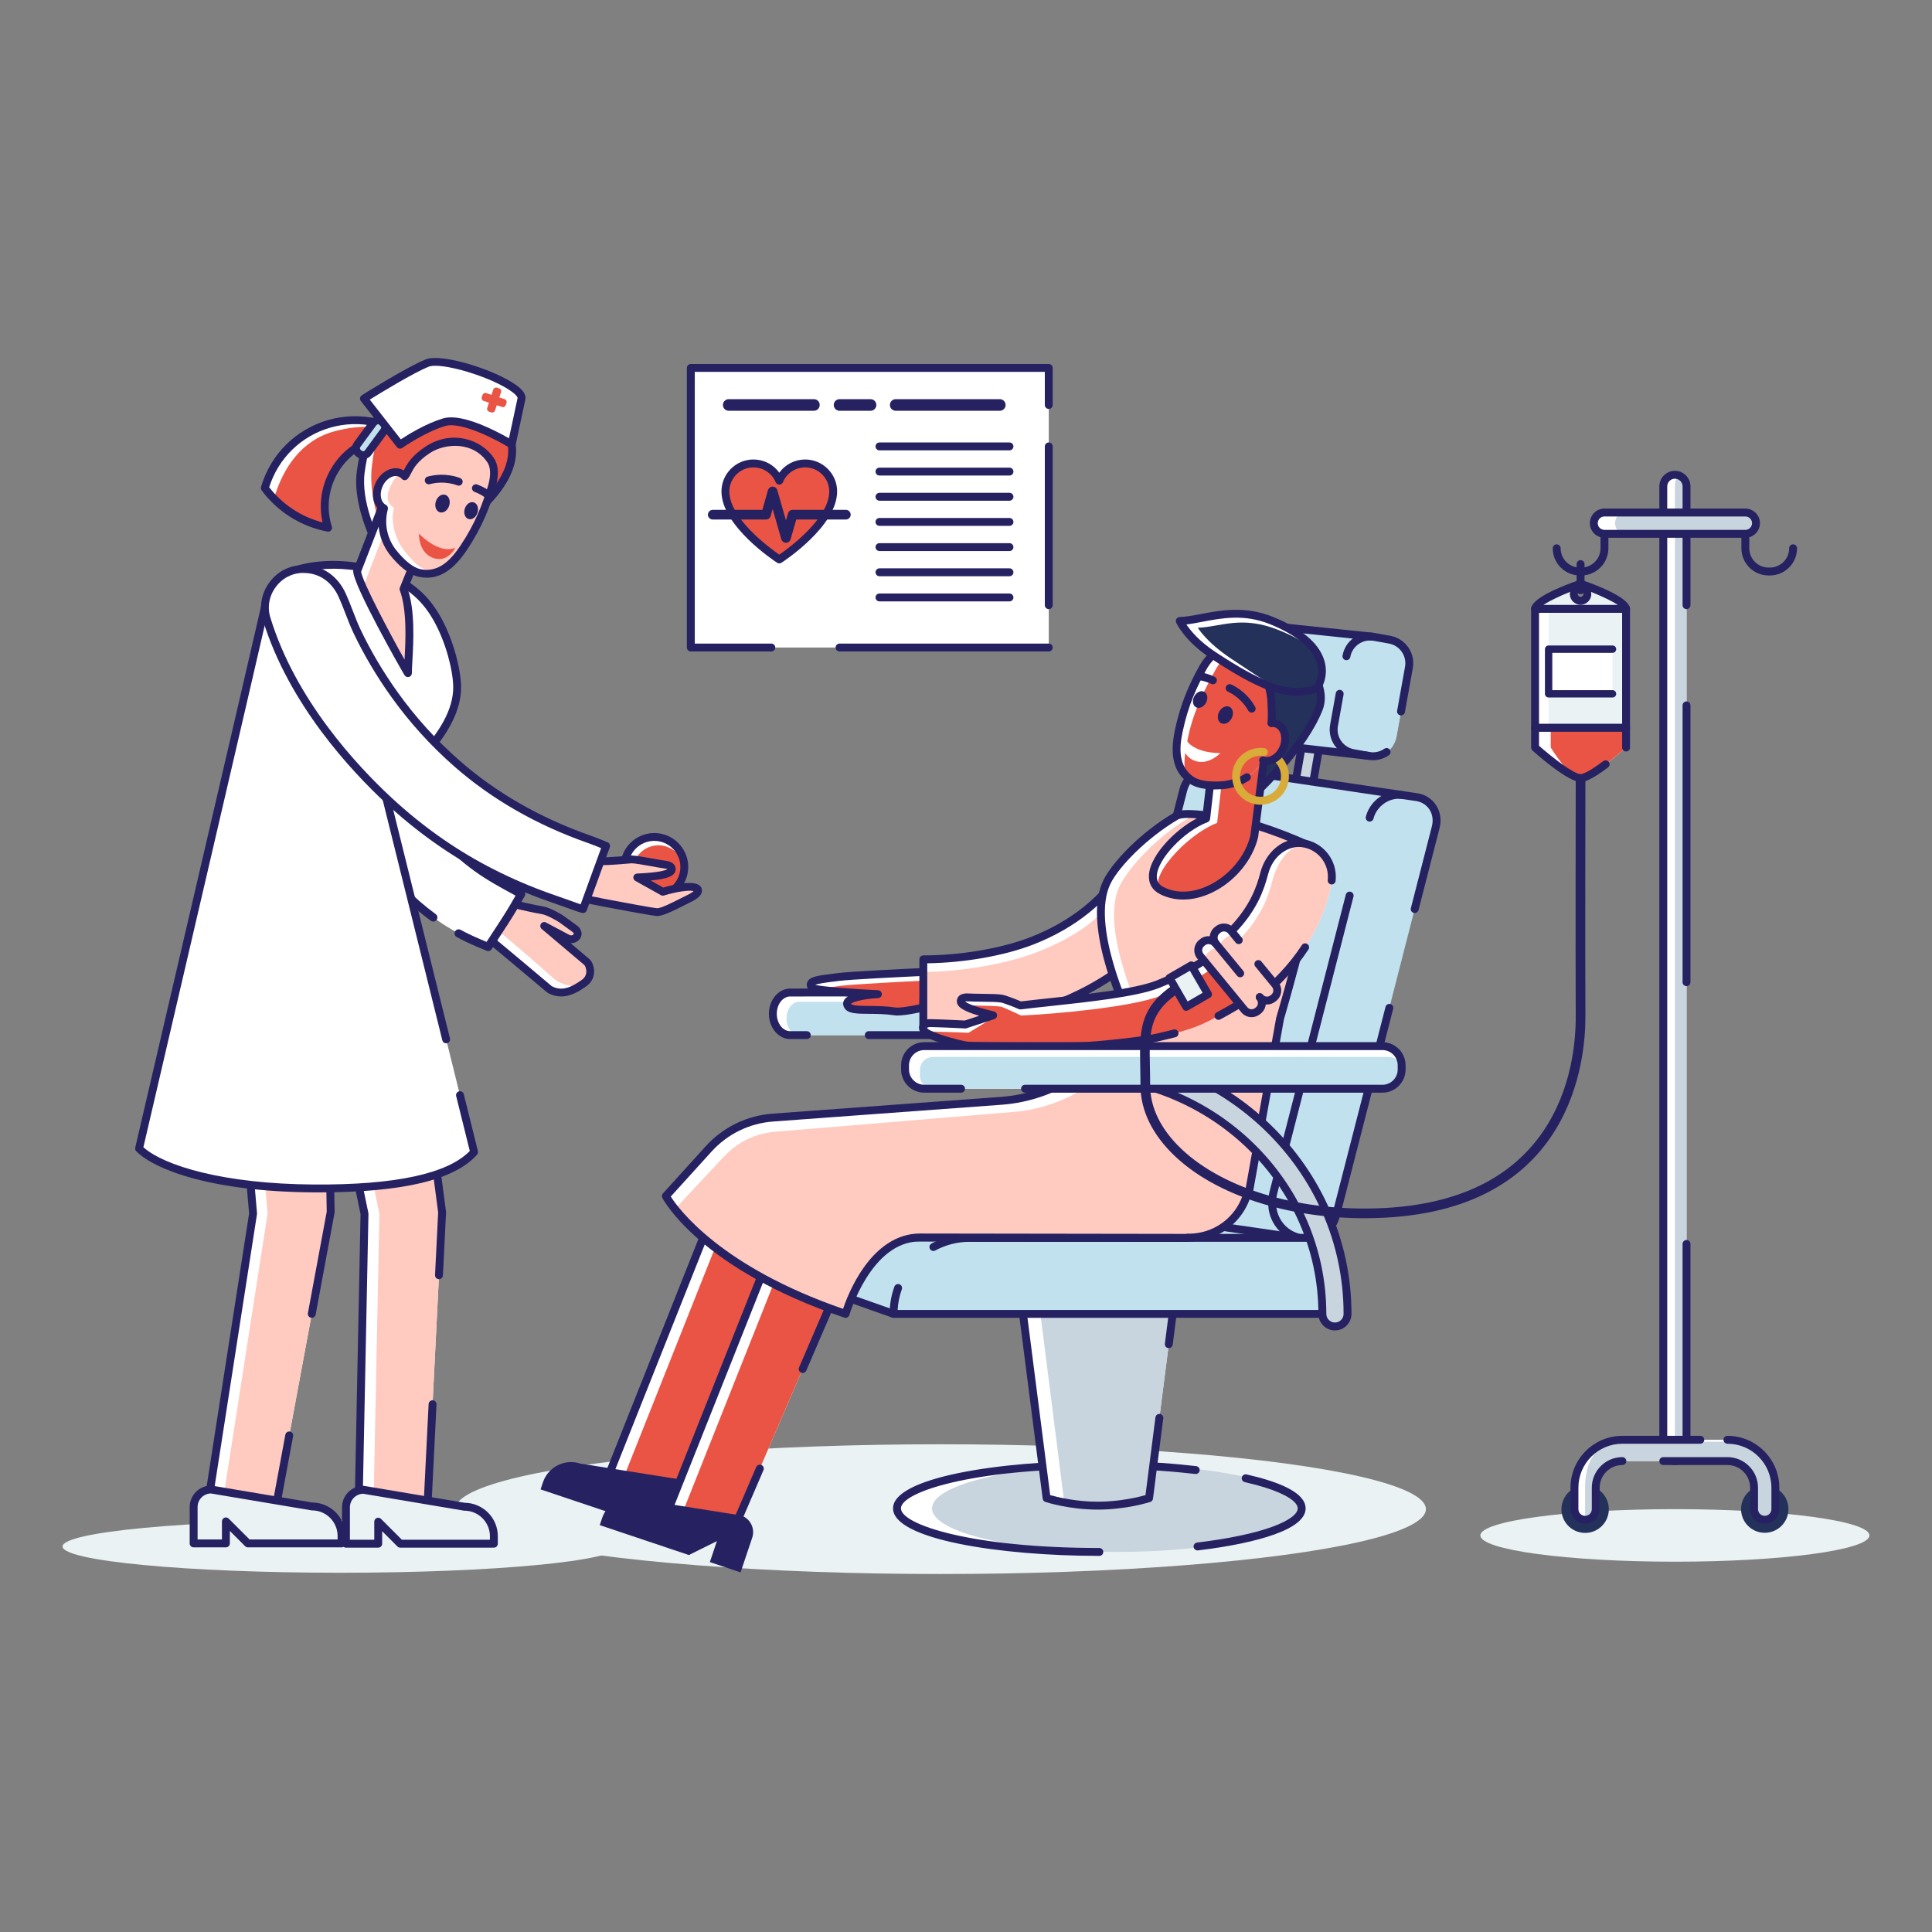 <svg id="SvgjsSvg1204" width="550" height="550" xmlns="http://www.w3.org/2000/svg" version="1.1" xmlns:xlink="http://www.w3.org/1999/xlink" xmlns:svgjs="http://svgjs.com/svgjs"><rect width="100%" height="100%" fill="#808080" stroke="none"/><defs id="SvgjsDefs1205"></defs><g id="SvgjsG1206"><svg xmlns="http://www.w3.org/2000/svg" enable-background="new 0 0 1000 800" viewBox="0 0 1000 800" width="550" height="550"><ellipse cx="866.926" cy="694.733" fill="#eaf2f4" rx="100.698" ry="13.602" class="coloreaf2f4 svgShape"></ellipse><ellipse cx="486.858" cy="681.131" fill="#eaf2f4" rx="251.194" ry="33.579" class="coloreaf2f4 svgShape"></ellipse><ellipse cx="176.121" cy="700.452" fill="#eaf2f4" rx="143.746" ry="13.602" class="coloreaf2f4 svgShape"></ellipse><circle cx="820.443" cy="681.131" r="12.262" fill="#24325b" transform="rotate(-70.288 820.482 681.132)" class="color24325b svgShape"></circle><circle cx="913.409" cy="681.131" r="12.262" fill="#24325b" transform="rotate(-10.199 913.287 681.003)" class="color24325b svgShape"></circle><path fill="#ffffff" d="M866.926,656.254c-3.321,0-6.014-2.693-6.014-6.014V151.749c0-3.321,2.693-6.014,6.014-6.014				c3.321,0,6.014,2.693,6.014,6.014V650.24C872.94,653.561,870.247,656.254,866.926,656.254z" class="colorfff svgShape"></path><path fill="#c8d4de" d="M869.933,656.254c-1.661,0-3.007-2.693-3.007-6.014V151.749c0-3.321,1.346-6.014,3.007-6.014
				c1.661,0,3.007,2.693,3.007,6.014V650.24C872.94,653.561,871.594,656.254,869.933,656.254z" class="colorc8d4de svgShape"></path><path fill="#262262" d="M866.926,658.299c-4.444,0-8.059-3.615-8.059-8.059V151.749c0-4.443,3.615-8.059,8.059-8.059
					c4.444,0,8.059,3.615,8.059,8.059v61.486c0,1.13-0.915,2.045-2.045,2.045c-1.129,0-2.045-0.915-2.045-2.045v-61.486
					c0-2.189-1.78-3.969-3.969-3.969c-2.189,0-3.969,1.78-3.969,3.969V650.24c0,2.189,1.78,3.969,3.969,3.969
					c2.189,0,3.969-1.78,3.969-3.969V543.864c0-1.13,0.915-2.045,2.045-2.045c1.129,0,2.045,0.915,2.045,2.045V650.24
					C874.985,654.683,871.37,658.299,866.926,658.299z" class="color262262 svgShape"></path><path fill="#262262" d="M872.94,410.415c-1.129,0-2.045-0.915-2.045-2.045V265.097c0-1.129,0.915-2.045,2.045-2.045
					c1.129,0,2.045,0.915,2.045,2.045V408.37C874.985,409.5,874.069,410.415,872.94,410.415z" class="color262262 svgShape"></path><path fill="#ffffff" d="M913.409,686.644c-3.045,0-5.513-2.468-5.513-5.513v-11.102c0-7.596-6.18-13.776-13.776-13.776
				h-54.389c-7.596,0-13.776,6.18-13.776,13.776v11.102c0,3.045-2.468,5.513-5.513,5.513s-5.513-2.468-5.513-5.513v-11.102
				c0-13.675,11.126-24.801,24.802-24.801h54.389c13.675,0,24.801,11.126,24.801,24.801v11.102
				C918.922,684.176,916.453,686.644,913.409,686.644z" class="colorfff svgShape"></path><path fill="#c8d4de" d="M913.409,686.644c-3.045,0-5.513-2.468-5.513-5.513v-11.102c0-7.596-6.18-13.776-13.776-13.776
				h-54.389c-7.596,0-13.776,6.18-13.776,13.776v11.102c0,3.045-2.468,5.513-5.513,5.513c0-1.336,0-5.14,0-8.185v-8.353
				c0-13.675,5.613-23.876,19.289-23.876h54.389c13.675,0,24.801,10.123,24.801,23.799v11.102
				C918.922,684.176,916.453,686.644,913.409,686.644z" class="colorc8d4de svgShape"></path><path fill="#262262" d="M820.443,688.689c-4.167,0-7.557-3.391-7.557-7.558v-11.101
					c0-14.803,12.043-26.846,26.846-26.846h40.347c1.13,0,2.045,0.915,2.045,2.045s-0.915,2.045-2.045,2.045h-40.347
					c-12.548,0-22.756,10.208-22.756,22.756v11.101c0,1.912,1.555,3.468,3.467,3.468s3.468-1.556,3.468-3.468v-11.101
					c0-8.724,7.098-15.821,15.821-15.821c1.13,0,2.045,0.916,2.045,2.045c0,1.13-0.915,2.045-2.045,2.045
					c-6.469,0-11.732,5.262-11.732,11.731v11.101C828,685.298,824.61,688.689,820.443,688.689z" class="color262262 svgShape"></path><path fill="#262262" d="M913.409 688.689c-4.167 0-7.557-3.391-7.557-7.558v-11.101c0-6.469-5.263-11.731-11.731-11.731h-33.209c-1.13 0-2.045-.915-2.045-2.045 0-1.129.915-2.045 2.045-2.045h33.209c8.724 0 15.821 7.097 15.821 15.821v11.101c0 1.912 1.555 3.468 3.467 3.468s3.468-1.556 3.468-3.468v-11.101c0-12.548-10.208-22.756-22.756-22.756-1.129 0-2.045-.915-2.045-2.045s.915-2.045 2.045-2.045c14.803 0 26.846 12.043 26.846 26.846v11.101C920.966 685.298 917.576 688.689 913.409 688.689zM818.434 197.862h-.668c-7.76 0-14.073-6.313-14.073-14.073 0-1.129.916-2.045 2.045-2.045 1.129 0 2.045.915 2.045 2.045 0 5.505 4.478 9.983 9.983 9.983h.668c5.505 0 9.983-4.478 9.983-9.983v-13.297c0-1.13.915-2.045 2.045-2.045 1.13 0 2.045.915 2.045 2.045v13.297C832.507 191.549 826.194 197.862 818.434 197.862zM916.086 197.862h-.668c-7.76 0-14.073-6.313-14.073-14.073v-13.297c0-1.13.915-2.045 2.045-2.045 1.13 0 2.045.915 2.045 2.045v13.297c0 5.505 4.478 9.983 9.983 9.983h.668c5.504 0 9.982-4.478 9.982-9.983 0-1.129.915-2.045 2.045-2.045 1.13 0 2.045.915 2.045 2.045C930.159 191.549 923.846 197.862 916.086 197.862z" class="color262262 svgShape"></path><path fill="#ffffff" d="M903.39,176.305h-72.929c-3.044,0-5.513-2.468-5.513-5.513s2.468-5.513,5.513-5.513h72.929
				c3.045,0,5.513,2.468,5.513,5.513S906.435,176.305,903.39,176.305z" class="colorfff svgShape"></path><path fill="#c8d4de" d="M904.115,176.305h-63.348c-2.645,0-4.788-2.468-4.788-5.513s2.144-5.513,4.788-5.513h63.348
				c2.645,0,4.788,2.468,4.788,5.513S906.759,176.305,904.115,176.305z" class="colorc8d4de svgShape"></path><path fill="#262262" d="M903.39,178.35h-72.928c-4.167,0-7.558-3.39-7.558-7.558c0-4.167,3.39-7.557,7.558-7.557h72.928
					c4.167,0,7.558,3.39,7.558,7.557C910.948,174.96,907.557,178.35,903.39,178.35z M830.462,167.325
					c-1.912,0-3.468,1.555-3.468,3.467c0,1.912,1.556,3.468,3.468,3.468h72.928c1.912,0,3.468-1.556,3.468-3.468
					c0-1.912-1.556-3.467-3.468-3.467H830.462z" class="color262262 svgShape"></path><g fill="#000000" class="color000 svgShape"><rect width="47.108" height="61.6" x="794.546" y="215.138" fill="#ffffff" class="colorfff svgShape"></rect><rect width="40.092" height="61.6" x="801.562" y="215.138" fill="#eaf2f4" class="coloreaf2f4 svgShape"></rect><path fill="#262262" d="M841.654,278.783h-47.108c-1.13,0-2.045-0.915-2.045-2.045v-61.6
					c0-1.129,0.915-2.045,2.045-2.045h47.108c1.13,0,2.045,0.915,2.045,2.045v61.6C843.699,277.868,842.783,278.783,841.654,278.783
					z M796.59,274.693h43.018v-57.511H796.59V274.693z" class="color262262 svgShape"></path><path fill="#ffffff" d="M841.654,276.738v10.19c0,0-17.666,15.793-23.554,15.793s-23.554-15.793-23.554-15.793v-10.19
				H841.654z" class="colorfff svgShape"></path><path fill="#ea5444" d="M841.654,276.738v10.19c0,0-17.666,15.793-23.554,15.793s-15.435-15.793-15.435-15.793v-10.19
				H841.654z" class="colorea5444 svgShape"></path><path fill="#262262" d="M818.1,304.766c-6.348,0-21.87-13.589-24.917-16.313c-0.434-0.388-0.682-0.943-0.682-1.525
					v-10.19c0-1.129,0.915-2.045,2.045-2.045h47.108c1.13,0,2.045,0.915,2.045,2.045v10.19c0,1.13-0.915,2.045-2.045,2.045
					c-1.129,0-2.045-0.915-2.045-2.045v-8.145H796.59v7.226c7.133,6.289,18.099,14.667,21.509,14.667
					c0.657,0,3.446-0.484,11.736-6.712c0.904-0.678,2.185-0.496,2.864,0.407c0.678,0.903,0.496,2.185-0.407,2.863
					C823.306,303.985,819.888,304.766,818.1,304.766z" class="color262262 svgShape"></path></g><rect width="33.076" height="23.118" x="801.562" y="236.002" fill="#ffffff" transform="rotate(-180 818.1 247.561)" class="colorfff svgShape"></rect><g fill="#000000" class="color000 svgShape"><path fill="#262262" d="M834.638,261.026h-33.076c-1.052,0-1.906-0.853-1.906-1.906v-23.118
				c0-1.052,0.853-1.906,1.906-1.906h33.076c1.052,0,1.906,0.854,1.906,1.906c0,1.052-0.853,1.906-1.906,1.906h-31.17v19.306h31.17
				c1.052,0,1.906,0.853,1.906,1.906S835.69,261.026,834.638,261.026z" class="color262262 svgShape"></path></g><path fill="#eaf2f4" d="M818.1,202.141c0,0-23.554,8.199-23.554,12.997h47.108C841.654,210.34,818.1,202.141,818.1,202.141
			z M818.1,210.968c-1.937,0-3.508-1.571-3.508-3.508c0-1.938,1.571-3.508,3.508-3.508c1.938,0,3.508,1.571,3.508,3.508
			C821.608,209.398,820.037,210.968,818.1,210.968z" class="coloreaf2f4 svgShape"></path><g fill="#000000" class="color000 svgShape"><path fill="#262262" d="M841.654,217.183h-47.108c-1.13,0-2.045-0.915-2.045-2.045c0-5.439,15.617-11.687,24.927-14.928
				c0.435-0.151,0.909-0.151,1.344,0c9.31,3.24,24.927,9.489,24.927,14.928C843.699,216.267,842.783,217.183,841.654,217.183z
				 M798.863,213.093h38.533c-2.796-1.854-7.934-4.367-13.852-6.734c0.072,0.356,0.109,0.724,0.109,1.101
				c0,3.062-2.491,5.553-5.553,5.553c-3.062,0-5.553-2.491-5.553-5.553c0-0.376,0.038-0.744,0.109-1.099
				C806.782,208.712,801.676,211.212,798.863,213.093z M818.1,205.997c-0.807,0-1.463,0.656-1.463,1.463
				c0,0.807,0.657,1.463,1.463,1.463s1.463-0.657,1.463-1.463C819.563,206.654,818.906,205.997,818.1,205.997z" class="color262262 svgShape"></path></g><g fill="#000000" class="color000 svgShape"><path fill="#262262" d="M818.1,207.542c-1.13,0-2.045-0.915-2.045-2.045v-13.531c0-1.129,0.915-2.045,2.045-2.045
				c1.129,0,2.045,0.916,2.045,2.045v13.531C820.145,206.627,819.229,207.542,818.1,207.542z" class="color262262 svgShape"></path></g><g fill="#000000" class="color000 svgShape"><ellipse cx="569.011" cy="680.73" fill="#ffffff" rx="104.73" ry="22.552" class="colorfff svgShape"></ellipse><ellipse cx="578.078" cy="680.73" fill="#c8d4de" rx="95.663" ry="22.552" class="colorc8d4de svgShape"></ellipse><path fill="#262262" d="M619.845 702.497c-1.021 0-1.903-.763-2.028-1.802-.134-1.121.666-2.139 1.787-2.274 16.148-1.934 29.621-4.758 38.963-8.166 8.344-3.045 13.13-6.516 13.13-9.526 0-3.425-6.264-7.445-16.755-10.754-3.162-.997-6.74-1.948-10.635-2.826-1.101-.248-1.793-1.343-1.545-2.445.248-1.103 1.345-1.793 2.445-1.545 4.005.903 7.695 1.884 10.966 2.915 13.016 4.104 19.615 9.034 19.615 14.654 0 5.041-5.322 9.538-15.818 13.368-9.633 3.514-23.423 6.414-39.878 8.385C620.008 702.492 619.926 702.497 619.845 702.497zM569.011 705.327c-51.762 0-106.775-8.621-106.775-24.597 0-15.976 55.013-24.597 106.775-24.597 14.723 0 28.97.643 42.347 1.911 2.657.252 5.276.529 7.782.822 1.122.131 1.925 1.147 1.793 2.268-.132 1.122-1.152 1.918-2.268 1.793-2.478-.289-5.066-.563-7.693-.813-13.249-1.255-27.367-1.892-41.961-1.892-66.118 0-102.685 12.125-102.685 20.507s36.567 20.507 102.685 20.507c1.13 0 2.045.915 2.045 2.045C571.056 704.411 570.141 705.327 569.011 705.327z" class="color262262 svgShape"></path><path fill="#ffffff" d="M609.03,564.029l-14.272,111.427c0,0-11.853,4.773-26.523,4.773s-26.523-4.773-26.523-4.773
					L527.44,564.029H609.03z" class="colorfff svgShape"></path><path fill="#c8d4de" d="M568.235,680.229c14.67,0,26.523-4.773,26.523-4.773l14.272-111.427l-72.49,0.352l14.497,114.669
					C555.855,680.239,561.026,680.229,568.235,680.229z" class="colorc8d4de svgShape"></path><path fill="#262262" d="M568.235,681.372c-14.825,0-26.661-3.81-27.157-3.972c-0.751-0.245-1.293-0.901-1.393-1.684
						l-14.272-111.427c-0.075-0.583,0.105-1.169,0.493-1.611c0.389-0.442,0.948-0.694,1.535-0.694h81.589
						c0.587,0,1.147,0.253,1.535,0.694c0.388,0.441,0.568,1.028,0.493,1.611l-4.063,31.724c-0.144,1.12-1.171,1.911-2.288,1.768
						c-1.12-0.143-1.912-1.168-1.768-2.288l3.768-29.419h-76.942l13.807,107.802c3.35,0.945,13.177,3.407,24.664,3.407
						c11.487,0,21.314-2.462,24.664-3.407l5.155-40.247c0.143-1.12,1.166-1.915,2.288-1.768c1.12,0.143,1.912,1.168,1.768,2.288
						l-5.324,41.568c-0.1,0.783-0.643,1.439-1.393,1.684C594.896,677.562,583.06,681.372,568.235,681.372z" class="color262262 svgShape"></path><polygon fill="#c0e1ed" points="678.022 540.703 462.514 580.066 383.074 552.002 400.447 507.661 678.022 527.74" class="colorc0e1ed svgShape"></polygon><path fill="#262262" d="M462.514,582.111c-0.226,0-0.456-0.037-0.681-0.117l-21.998-7.771
						c-1.065-0.376-1.623-1.544-1.247-2.609c0.376-1.064,1.543-1.623,2.609-1.247l21.998,7.771c1.065,0.376,1.623,1.544,1.247,2.609
						C464.145,581.587,463.356,582.111,462.514,582.111z" class="color262262 svgShape"></path><rect width="9.021" height="42.19" x="671.447" y="278.957" fill="#c8d4de" transform="scale(-1) rotate(9.887 3469.274 -7815.143)" class="colorc8d4de svgShape"></rect><path fill="#262262" d="M676.78,323.654c-0.117,0-0.235-0.01-0.354-0.031l-8.887-1.549
						c-0.534-0.093-1.01-0.395-1.322-0.838c-0.312-0.444-0.435-0.993-0.342-1.527l7.246-41.563c0.194-1.113,1.256-1.854,2.366-1.664
						l8.887,1.549c0.534,0.093,1.01,0.395,1.322,0.838c0.312,0.444,0.435,0.993,0.342,1.527l-7.246,41.563
						C678.619,322.953,677.755,323.654,676.78,323.654z M670.256,318.396l4.858,0.847l6.543-37.534l-4.858-0.847L670.256,318.396z" class="color262262 svgShape"></path><g fill="#000000" class="color000 svgShape"><path fill="#c0e1ed" d="M641.28,270.242l6.42-35.762c1.21-6.737,7.651-11.218,14.389-10.009l48.145,5.049l9.009,1.57
					c6.737,1.21,11.218,7.652,10.008,14.389l-6.42,35.763c-1.21,6.737-7.652,11.218-14.389,10.008l-57.155-6.619
					C644.551,283.421,640.07,276.979,641.28,270.242z" class="colorc0e1ed svgShape"></path><path fill="#c0e1ed" d="M717.71,289.225c-2.866,1.359-5.898,2.629-9.267,2.024l-7.947-1.427
					c-6.737-1.21-11.218-7.652-10.008-14.389l6.42-35.762c1.21-6.737,7.652-11.218,14.389-10.009l7.947,1.427
					c6.737,1.21,11.218,7.652,10.008,14.389l-6.42,35.763C722.831,281.241,721.598,287.382,717.71,289.225z" class="colorc0e1ed svgShape"></path><path fill="#262262" d="M708.445,293.295c-0.079,0-0.158-0.004-0.238-0.014l-57.154-6.619
						c-0.042-0.005-0.084-0.011-0.126-0.019c-7.836-1.407-13.067-8.926-11.66-16.763l6.421-35.762c0.682-3.796,2.8-7.1,5.966-9.302
						c3.145-2.187,6.949-3.03,10.72-2.371l48.074,5.041c1.123,0.118,1.938,1.124,1.82,2.247c-0.118,1.123-1.116,1.93-2.247,1.82
						l-48.145-5.049c-0.049-0.005-0.099-0.012-0.148-0.021c-2.723-0.488-5.469,0.113-7.738,1.69
						c-2.269,1.578-3.788,3.946-4.277,6.667l-6.421,35.762c-1.004,5.597,2.715,10.968,8.298,12.004l57.088,6.611
						c1.122,0.13,1.926,1.145,1.796,2.267C710.353,292.527,709.47,293.295,708.445,293.295z" class="color262262 svgShape"></path><path fill="#262262" d="M725.165 270.302c-.12 0-.242-.011-.364-.033-1.112-.199-1.851-1.262-1.651-2.374l4.09-22.778c.489-2.72-.112-5.469-1.691-7.738-1.578-2.269-3.946-3.788-6.667-4.276l-7.947-1.427c-2.72-.489-5.469.112-7.738 1.69-2.269 1.578-3.788 3.946-4.276 6.667-.2 1.112-1.265 1.851-2.374 1.651-1.111-.199-1.851-1.262-1.651-2.374.681-3.796 2.8-7.099 5.966-9.302 3.167-2.202 7.003-3.039 10.796-2.358l7.947 1.427c3.796.681 7.099 2.8 9.302 5.966 2.202 3.166 3.04 7 2.358 10.796l-4.09 22.778C726.997 269.607 726.136 270.302 725.165 270.302zM710.663 293.494c-.857 0-1.72-.077-2.582-.231l-7.947-1.427c-3.796-.682-7.1-2.801-9.302-5.966-2.202-3.166-3.039-7-2.358-10.796l2.929-16.315c.199-1.112 1.264-1.851 2.374-1.651 1.112.199 1.851 1.262 1.651 2.374l-2.929 16.315c-.488 2.721.112 5.469 1.69 7.738 1.578 2.269 3.946 3.788 6.667 4.277l7.947 1.427c2.72.488 5.469-.112 7.738-1.691.929-.644 2.202-.416 2.847.511.645.927.416 2.202-.511 2.847C716.431 292.606 713.583 293.494 710.663 293.494z" class="color262262 svgShape"></path></g><g fill="#000000" class="color000 svgShape"><path fill="#c0e1ed" d="M560.816,510.064l51.661-201.202c1.938-7.546,9.552-12.783,17.007-11.697l7.191,1.048
					c0.115,0.017,0.223,0.047,0.336,0.067c22.087,3.283,82.568,12.319,88.928,13.245l7.191,1.048
					c7.455,1.086,11.928,8.084,9.99,15.63L691.46,529.404c-1.938,7.546-9.552,12.783-17.007,11.697l-7.191-1.047
					c-7.455-1.086-81.544-11.722-96.456-14.36C563.352,524.608,558.879,517.61,560.816,510.064z" class="colorc0e1ed svgShape"></path><path fill="#262262" d="M667.265,542.099c-0.098,0-0.197-0.007-0.297-0.021l-5.306-0.768
						c-19.304-2.788-78.048-11.274-91.211-13.602c-4.041-0.588-7.522-2.753-9.742-6.087c-2.313-3.474-2.978-7.759-1.872-12.065
						l51.66-201.202c2.187-8.515,10.843-14.442,19.282-13.212l7.191,1.048c0.114,0.017,0.226,0.04,0.337,0.064
						c5.479,0.818,25.134,3.746,44.582,6.644c21.84,3.254,43.417,6.469,44.346,6.604c1.117,0.163,1.891,1.201,1.728,2.319
						c-0.163,1.117-1.198,1.894-2.319,1.728c-0.929-0.135-22.513-3.351-44.358-6.606c-19.447-2.897-39.102-5.826-44.576-6.64
						c-0.132-0.022-0.21-0.039-0.29-0.056l-7.232-1.058c-6.438-0.939-13.049,3.63-14.731,10.183l-51.66,201.202
						c-0.813,3.167-0.346,6.286,1.315,8.781c1.568,2.356,4.051,3.889,6.989,4.317c13.161,2.327,71.857,10.805,91.144,13.591
						l5.311,0.768c1.117,0.163,1.892,1.201,1.729,2.318C669.137,541.366,668.263,542.099,667.265,542.099z" class="color262262 svgShape"></path><path fill="#262262" d="M732.252 372.585c-.169 0-.34-.021-.51-.065-1.094-.281-1.753-1.396-1.472-2.49l10.871-42.338c.813-3.167.346-6.286-1.315-8.781-1.568-2.356-4.051-3.889-6.989-4.317l-7.191-1.047c-6.434-.935-13.049 3.629-14.731 10.182-.281 1.094-1.391 1.754-2.49 1.472-1.094-.281-1.753-1.395-1.472-2.49 2.186-8.515 10.834-14.44 19.282-13.212l7.191 1.047c4.102.598 7.584 2.763 9.804 6.098 2.313 3.474 2.978 7.759 1.872 12.065l-10.871 42.338C733.994 371.972 733.163 372.585 732.252 372.585zM676.399 543.286c-.746 0-1.493-.053-2.241-.161-5.977-.871-11.048-4.022-14.277-8.872-3.372-5.064-4.338-11.321-2.722-17.617l39.436-153.591c.282-1.094 1.398-1.751 2.49-1.472 1.094.281 1.753 1.396 1.472 2.49l-39.436 153.591c-1.324 5.157-.556 10.248 2.164 14.334 2.578 3.871 6.648 6.389 11.462 7.091 6.438.937 13.049-3.629 14.731-10.183l27.666-107.75c.282-1.094 1.4-1.75 2.49-1.472 1.094.281 1.753 1.396 1.472 2.49l-27.666 107.75C691.448 537.675 684.084 543.286 676.399 543.286z" class="color262262 svgShape"></path></g><g fill="#000000" class="color000 svgShape"><path fill="#c0e1ed" d="M676.967,540.707H499.421c-20.383,0-36.907,16.524-36.907,36.907v2.453h228.451v-25.362
					C690.964,546.974,684.698,540.707,676.967,540.707z" class="colorc0e1ed svgShape"></path><path fill="#262262" d="M690.964,582.111h-228.45c-1.129,0-2.045-0.915-2.045-2.045c0-4.842,0.828-9.585,2.463-14.098
						c0.384-1.062,1.561-1.61,2.619-1.226c1.062,0.384,1.611,1.557,1.226,2.619c-1.241,3.428-1.967,7.005-2.164,10.66h224.306
						v-22.387c0-7.103-5.779-12.882-12.882-12.882H501.873c-6.209,0-12.354,1.554-17.773,4.495
						c-0.991,0.539-2.234,0.171-2.772-0.822c-0.539-0.992-0.171-2.234,0.822-2.772c6.015-3.265,12.836-4.991,19.723-4.991h174.163
						c9.359,0,16.972,7.614,16.972,16.972v24.432C693.009,581.195,692.094,582.111,690.964,582.111z" class="color262262 svgShape"></path></g><g fill="#000000" class="color000 svgShape"><path fill="#ffffff" d="M409.012,413.728h119.531v22.051H409.012c-4.967,0-8.993-4.936-8.993-11.025
					C400.019,418.664,404.046,413.728,409.012,413.728z" class="colorfff svgShape"></path><path fill="#c0e1ed" d="M413.575,418.538h86.381v17.24h-86.381c-3.589,0-6.499-3.859-6.499-8.62
					C407.076,422.397,409.986,418.538,413.575,418.538z" class="colorc0e1ed svgShape"></path><path fill="#262262" d="M528.543,437.824h-78.869c-1.129,0-2.045-0.915-2.045-2.045c0-1.129,0.915-2.045,2.045-2.045
						h76.824v-17.961H409.013c-3.832,0-6.949,4.029-6.949,8.98s3.117,8.98,6.949,8.98h8.587c1.129,0,2.045,0.915,2.045,2.045
						c0,1.13-0.915,2.045-2.045,2.045h-8.587c-6.087,0-11.038-5.863-11.038-13.07c0-7.207,4.952-13.07,11.038-13.07h119.53
						c1.129,0,2.045,0.915,2.045,2.045v22.051C530.588,436.908,529.672,437.824,528.543,437.824z" class="color262262 svgShape"></path></g><g fill="#000000" class="color000 svgShape"><path fill="#ffffff" d="M477.824,421.516c-4.023,0.955-11.598,2.429-14.535,1.991
				c-11.639-1.738-22.304,0.495-24.414-2.745c-3.462-5.316,15.505-6.171,15.505-6.171s-33.192-1.588-34.271-3.456
				c-2.156-3.733,3.121-4.075,14.011-5.46c6.419-0.817,35.022-2.175,44.349-2.604L477.824,421.516z" class="colorfff svgShape"></path><path fill="#ea5444" d="M477.824,421.516c-4.023,0.955-11.598,2.429-14.535,1.991
				c-11.639-1.738-22.304,0.495-24.414-2.745c-3.462-5.316,15.505-6.171,15.505-6.171s-24.686-0.131-26.716-0.862
				c-4.726-1.704-3.456-2.083,7.434-3.469c6.419-0.817,34.044-2.244,43.37-2.673L477.824,421.516z" class="colorea5444 svgShape"></path><path fill="#262262" d="M464.568,425.627c-0.59,0-1.124-0.03-1.581-0.098c-4.714-0.704-9.236-0.737-13.224-0.766
					c-6.253-0.045-10.772-0.077-12.601-2.886c-1.179-1.811-0.716-3.326-0.335-4.069c0.411-0.801,1.149-1.482,2.104-2.06
					c-19.306-1.365-20.089-2.719-20.592-3.59c-0.853-1.477-0.982-2.835-0.384-4.038c1.317-2.649,5.424-3.162,13.605-4.185
					l2.303-0.29c6.536-0.831,35.723-2.214,44.513-2.618c0.565-0.027,1.126,0.188,1.531,0.589c0.406,0.401,0.626,0.954,0.606,1.525
					l-0.644,18.445c-0.032,0.92-0.676,1.705-1.572,1.918C477.285,423.745,469.206,425.627,464.568,425.627z M440.542,419.567
					c0.013,0.022,0.028,0.048,0.047,0.078c0.63,0.967,5.585,1.003,9.203,1.029c3.921,0.028,8.799,0.063,13.799,0.81
					c1.982,0.295,7.492-0.563,12.245-1.611l0.512-14.656c-10.643,0.497-36.051,1.734-41.97,2.487l-2.312,0.291
					c-4.23,0.529-8.589,1.073-10.082,1.765c3.731,0.956,18.855,2.137,32.495,2.79c1.091,0.052,1.948,0.952,1.947,2.045
					c-0.002,1.092-0.861,1.991-1.952,2.04C448.067,416.924,441.582,418.303,440.542,419.567z M477.825,421.516h0.01H477.825z" class="color262262 svgShape"></path></g><g fill="#000000" class="color000 svgShape"><path fill="#ffffff" d="M606.637,341.34c-8.353-4.907-19.102-2.11-24.007,6.243
				c-10.385,17.685-27.428,31.229-48.732,39.473c-15.359,5.943-37.104,9.506-55.993,9.506v35.153
				c23.891,0.9,45.842-3.853,64.042-10.255c30.749-10.816,55.707-30.182,70.934-56.113
				C617.786,356.993,614.991,346.245,606.637,341.34z" class="colorfff svgShape"></path><path fill="#ffcac0" d="M606.637,341.34c-8.353-4.907-19.588,7.277-24.492,15.631
				c-10.385,17.685-24.677,27.839-45.981,36.083c-15.359,5.943-39.56,10.017-58.449,10.017l0.189,28.644
				c23.891,0.9,45.842-3.853,64.042-10.255c30.749-10.816,55.707-30.182,70.934-56.113
				C617.786,356.993,614.991,346.245,606.637,341.34z" class="colorffcac0 svgShape"></path><path fill="#262262" d="M483.759,433.869c-1.983,0-3.959-0.037-5.932-0.111c-1.099-0.041-1.968-0.944-1.968-2.043
					v-35.153c0-1.129,0.915-2.045,2.045-2.045c19.151,0,40.323-3.589,55.255-9.367c21.198-8.203,37.695-21.551,47.707-38.602
					c2.648-4.511,6.896-7.721,11.958-9.038c5.061-1.317,10.335-0.584,14.847,2.067h0c9.313,5.468,12.44,17.493,6.971,26.805
					c-15.335,26.116-40.239,45.828-72.019,57.006C522.831,430.351,503.056,433.868,483.759,433.869z M479.949,429.732
					c20.036,0.496,40.654-2.933,61.319-10.202c30.856-10.854,55.009-29.948,69.849-55.219c4.326-7.368,1.852-16.881-5.516-21.208
					c-0.001,0-0.001,0-0.001,0c-3.569-2.096-7.739-2.678-11.746-1.635c-4.006,1.042-7.366,3.582-9.461,7.151
					c-10.485,17.854-27.691,31.805-49.759,40.344c-14.839,5.742-35.612,9.385-54.686,9.63V429.732z" class="color262262 svgShape"></path></g><g fill="#000000" class="color000 svgShape"><path fill="#ffffff" d="M580.519,520.618l-8.318-48.71c-0.113-0.663-0.711-1.131-1.382-1.082
				c0,0-173.144,12.724-173.191,12.733c-7.593,0.624-13.887,5.832-16.085,12.861l-0.001-0.001l-67.526,169.826l32.747,12.354
				l67.37-156.632l165.099,0.174C580.04,522.143,580.655,521.415,580.519,520.618z" class="colorfff svgShape"></path><path fill="#ea5444" d="M580.519,520.618l-8.318-48.71c-0.113-0.663-0.711-1.131-1.382-1.082
				c0,0-173.144,12.724-173.191,12.733c-7.593,0.624-9.057,15.802-9.057,15.802l-67.526,169.826l25.717,9.413l67.37-156.632
				l165.099,0.174C580.04,522.143,580.655,521.415,580.519,520.618z" class="colorea5444 svgShape"></path><path fill="#262262" d="M346.762,680.646c-0.24,0-0.484-0.043-0.721-0.132l-32.746-12.354
					c-0.513-0.194-0.927-0.585-1.149-1.087c-0.222-0.502-0.232-1.072-0.03-1.581l67.525-169.826l3.801,1.512l-66.757,167.891
					l30.799,11.62c1.056,0.398,1.59,1.578,1.191,2.635C348.367,680.141,347.588,680.646,346.762,680.646z" class="color262262 svgShape"></path><path fill="#262262" d="M352.978,665.907l-52.529-8.337c-8.028-2.694-16.72,1.63-19.414,9.658l-1.235,3.679l46.14,15.484
				c5.662-2.817,8.837-4.396,14.5-7.213l-3.643,10.856l15.897,5.335l6.019-17.936C360.312,672.667,357.745,667.506,352.978,665.907z
				" class="color262262 svgShape"></path></g><g fill="#000000" class="color000 svgShape"><path fill="#ffffff" d="M611.146,539.112l-8.318-48.709c-0.113-0.663-0.711-1.131-1.382-1.082
				c0,0-173.144,12.724-173.191,12.733c-7.593,0.624-13.887,5.832-16.085,12.861l-0.001-0.001L344.643,684.74l32.747,12.354
				l67.37-156.632l165.099,0.174C610.668,540.638,611.283,539.91,611.146,539.112z" class="colorfff svgShape"></path><path fill="#ea5444" d="M611.146,539.112l-8.318-48.709c-0.113-0.663-0.711-1.131-1.382-1.082
				c0,0-173.144,12.724-173.191,12.733c-7.593,0.624-8.112,12.718-8.112,12.718l-67.526,169.826l24.773,12.497l67.37-156.632
				l165.099,0.174C610.668,540.638,611.283,539.91,611.146,539.112z" class="colorea5444 svgShape"></path><path fill="#262262" d="M377.389,699.14c-0.24,0-0.484-0.043-0.721-0.132l-32.746-12.354
					c-0.513-0.194-0.927-0.585-1.149-1.087c-0.222-0.502-0.232-1.072-0.03-1.581l67.498-169.757
					c2.522-7.953,9.518-13.529,17.846-14.213l0.001,0.008c1.614-0.132,16.915-1.256,173.208-12.742
					c1.742-0.131,3.255,1.065,3.548,2.776l8.318,48.711c0.167,0.975-0.104,1.968-0.742,2.724c-0.638,0.756-1.571,1.189-2.56,1.189
					c-0.001,0-0.002,0-0.003,0l-163.751-0.172l-28.772,66.894c-0.446,1.037-1.648,1.517-2.686,1.07
					c-1.037-0.446-1.516-1.649-1.07-2.686l29.304-68.132c0.323-0.75,1.061-1.237,1.878-1.237c0.001,0,0.001,0,0.002,0l164.221,0.173
					l-8.057-47.182c-11.764,0.864-171.143,12.577-172.502,12.682c-0.001,0-0.001,0-0.001,0c-6.687,0.549-12.301,5.038-14.301,11.434
					c-0.016,0.049-0.032,0.097-0.051,0.145l-66.757,167.891l28.971,10.93l15.124-35.161c0.446-1.037,1.649-1.516,2.686-1.07
					c1.037,0.446,1.516,1.649,1.07,2.687l-15.895,36.956C378.936,698.674,378.184,699.14,377.389,699.14z" class="color262262 svgShape"></path><path fill="#262262" d="M383.606,684.401l-52.529-8.337c-8.028-2.694-16.72,1.63-19.414,9.658l-1.235,3.679l46.14,15.484
				c5.662-2.817,8.837-4.396,14.5-7.213l-3.643,10.856l15.897,5.335l6.019-17.936C390.94,691.161,388.372,686,383.606,684.401z" class="color262262 svgShape"></path></g><g fill="#000000" class="color000 svgShape"><path fill="#ffffff" d="M680.102,339.142c-3.318-2.345-26.118-11.752-38.937-14.28
				c-20.91-4.124-29.528-4.163-32.326-2.522c-16.614,9.74-31.024,24.62-35.713,33.802c-11.614,22.742,11.284,70.032,11.284,70.032
				l0,0c-12.954,25.026-37.971,41.531-66.075,43.595l-118.25,8.682c-12.786,0.939-24.721,6.76-33.332,16.257l-22.109,24.384
				c0,0,18.862,35.907,93.032,60.973c0,0,11.276-39.558,38.469-39.558l138.433,0.199l-0.004-0.137
				c7.809,0.203,15.705-2.474,21.95-8.133c4.49-4.069,7.523-9.14,9.088-14.563c0.274-0.206,0.549-0.413,0.826-0.62l13.114-91.079
				C659.553,426.175,687.091,344.083,680.102,339.142z" class="colorfff svgShape"></path><path fill="#ffcac0" d="M680.102,339.142c-3.318-2.345-26.118-11.752-38.937-14.28
				c-20.91-4.124-23.069-3.105-25.867-1.465c-16.614,9.74-30.845,25.518-35.534,34.701c-11.614,22.742,12.905,71.957,12.905,71.957
				c-12.954,25.026-40.01,43.415-68.114,45.478l-121.571,10.108c-12.786,0.939-21.399,5.334-30.011,14.832l-23.641,25.36
				c0,0,18.488,29.343,88.345,54.234c0,0,11.276-39.558,38.469-39.558l138.433,0.199l-0.004-0.137
				c7.809,0.203,15.705-2.474,21.95-8.133c4.49-4.069,7.523-9.14,9.088-14.563c0.274-0.206,0.549-0.413,0.826-0.62l16.122-90.096
				C662.561,427.158,687.091,344.083,680.102,339.142z" class="colorffcac0 svgShape"></path><path fill="#262262" d="M437.674,582.111c-0.22,0-0.441-0.036-0.654-0.108c-74.094-25.04-93.402-60.463-94.188-61.959
					c-0.399-0.76-0.282-1.688,0.295-2.324l22.109-24.384c9.004-9.931,21.327-15.942,34.697-16.923l118.25-8.682
					c26.86-1.973,51.266-17.881,63.94-41.603c-3.273-7.015-21.977-49.065-10.819-70.914c4.678-9.16,19.06-24.412,36.5-34.637
					c2.602-1.525,8.789-2.644,33.756,2.28c13.278,2.619,36.198,12.126,39.721,14.616l0,0c1.924,1.361,5.506,3.892-5.344,48.019
					c-5.015,20.396-10.897,40.48-11.384,42.137l-16.102,89.986c-0.092,0.512-0.375,0.971-0.794,1.281l-0.28,0.21
					c-1.775,5.704-5.043,10.825-9.48,14.845c-6.193,5.612-14.15,8.673-22.491,8.674c-0.04,0-0.079,0-0.119,0
					c-0.226,0.084-0.44,0.121-0.712,0.127l-138.434-0.199c-25.319,0-36.391,37.694-36.5,38.075
					c-0.154,0.537-0.521,0.989-1.016,1.249C438.33,582.032,438.003,582.111,437.674,582.111z M347.178,519.341
					c4.042,6.324,25.913,36.272,89.181,58.114c1.17-3.469,3.947-10.821,8.623-18.257c8.529-13.565,19.305-20.735,31.163-20.735
					l137.695,0.198c0.248-0.096,0.522-0.136,0.787-0.136c7.593,0.186,14.894-2.503,20.524-7.604
					c4.046-3.666,6.984-8.374,8.497-13.614c0.123-0.426,0.381-0.8,0.735-1.066l0.185-0.138l15.98-89.304
					c0.013-0.074,0.031-0.147,0.052-0.219c13.042-44.171,21.036-81.778,18.252-85.815c-3.031-2.04-25.311-11.376-38.082-13.895
					c-23.185-4.573-29.31-3.694-30.896-2.764c-16.162,9.475-30.45,24.203-34.926,32.968c-11.023,21.587,11.078,67.747,11.303,68.211
					c0.281,0.58,0.272,1.259-0.024,1.831c-13.183,25.468-39.14,42.594-67.742,44.694l-118.25,8.682
					c-12.318,0.905-23.671,6.442-31.967,15.592L347.178,519.341z M678.921,340.812h0.011H678.921z M678.919,340.81
					c0.001,0.001,0.002,0.001,0.003,0.002l0,0C678.92,340.811,678.92,340.811,678.919,340.81z M678.823,340.724L678.823,340.724
					L678.823,340.724z" class="color262262 svgShape"></path></g><g fill="#000000" class="color000 svgShape"><path fill="#24325b" d="M652.36,308.03c0,0,22.415-21.246,30.292-41.228c7.625-19.343-28.667-48.202-40.485-34.958
				C630.348,245.087,652.36,308.03,652.36,308.03z" class="color24325b svgShape"></path><path fill="#262262" d="M652.36,310.075c-0.16,0-0.322-0.019-0.482-0.058c-0.674-0.163-1.219-0.657-1.449-1.312
					c-0.055-0.158-5.586-16.041-9.59-33.341c-5.501-23.765-5.568-38.866-0.198-44.883c5.138-5.757,14.373-5.394,24.704,0.97
					c13.226,8.146,24.027,23.877,19.208,36.1c-7.952,20.172-29.859,41.082-30.787,41.962
					C653.383,309.879,652.877,310.075,652.36,310.075z M650.312,230.533c-2.598,0-4.926,0.774-6.62,2.673
					c-8.539,9.569,3.164,51.942,9.547,71.072c5.857-5.951,21.36-22.624,27.51-38.225c3.979-10.094-6.011-24.012-17.549-31.119
					C659.181,232.459,654.411,230.533,650.312,230.533z" class="color262262 svgShape"></path><path fill="#ffffff" d="M627.647,294.529l-3.344,29.129c-16.099,6.017-37.161,30.217-22.847,37.381
						c17.93,8.972,42.845-7.362,47.744-28.186l5.56-43.684L627.647,294.529z" class="colorfff svgShape"></path><path fill="#ea5444" d="M633.328,296.818l-3.344,29.129c-16.1,6.017-37.393,30.022-28.527,35.091
						c17.405,9.952,42.845-7.362,47.744-28.186l5.56-43.684L633.328,296.818z" class="colorea5444 svgShape"></path><path fill="#ffffff" d="M660.769,274.613c-0.852-0.329-1.745-0.441-2.641-0.382c0.175-3.004,0.189-5.851,0.025-8.516
						c0.002-2.337-0.211-4.754-0.669-7.208c-2.761-14.793-14.571-23.954-24.688-22.013c-4.858,0.932-8.45,5.951-10.369,9.443
						c-4.514,8.215-9.298,18.02-12.316,32.469c-3.017,14.449,0.61,21.444,6.694,25.484c3.823,2.538,10.161,3.074,16.925,2.431
						c8.564-0.814,15.896-5.696,20.023-12.768c3.935,1.307,8.624-1.633,10.591-6.72
						C666.359,281.627,664.758,276.156,660.769,274.613z" class="colorfff svgShape"></path><path fill="#ea5444" d="M660.769,274.613c-0.852-0.329-1.745-0.441-2.641-0.382c0.175-3.004,0.189-5.851,0.025-8.516
						c0.002-2.337-0.211-4.754-0.669-7.208c-2.761-14.793-8.259-22.566-18.376-20.626c-4.859,0.932-8.037,5.303-9.955,8.794
						c-4.514,8.215-11.166,20.333-14.184,34.782c-3.017,14.449-2.411,19.216,1.836,22.432c3.659,2.77,10.161,3.074,16.925,2.431
						c8.564-0.814,15.896-5.696,20.023-12.768c3.935,1.307,8.624-1.633,10.591-6.72
						C666.359,281.627,664.758,276.156,660.769,274.613z" class="colorea5444 svgShape"></path><path fill="#262262" d="M612.419,365.609c-4.202,0-8.22-0.912-11.877-2.743c-4.072-2.038-6.101-5.442-5.867-9.844
							c0.58-10.901,15.43-25.653,27.737-30.813l1.831-15.947c0.129-1.122,1.145-1.934,2.265-1.798
							c1.122,0.129,1.927,1.143,1.798,2.265l-1.971,17.163c-0.087,0.763-0.596,1.413-1.315,1.682
							c-12.055,4.505-25.798,18.985-26.26,27.667c-0.147,2.766,1.001,4.663,3.612,5.97c6.638,3.322,14.794,3.046,22.963-0.779
							c10.716-5.017,19.283-15.192,21.852-25.945l4.881-38.35c0.143-1.12,1.164-1.909,2.287-1.771
							c1.12,0.143,1.913,1.167,1.771,2.287l-4.895,38.458c-0.009,0.071-0.022,0.141-0.038,0.21
							c-2.815,11.962-12.283,23.272-24.123,28.815C622.126,364.448,617.156,365.609,612.419,365.609z" class="color262262 svgShape"></path><path fill="#262262" d="M628.789,308.611c-4.612,0-9.594-0.681-13.114-3.018c-7.986-5.303-10.39-14.074-7.565-27.605
							c3.032-14.517,7.812-24.457,12.526-33.036c1.883-3.426,5.917-9.342,11.776-10.466c4.772-0.915,9.956,0.321,14.593,3.484
							c6.354,4.332,10.907,11.682,12.49,20.163c0.465,2.493,0.702,5.023,0.703,7.521c0.162,2.673,0.153,5.599-0.029,8.698
							c-0.066,1.128-1.044,1.987-2.161,1.922c-1.127-0.066-1.988-1.033-1.922-2.16c0.173-2.96,0.181-5.743,0.025-8.271
							c-0.003-0.043-0.004-0.085-0.004-0.128c0.002-2.267-0.211-4.566-0.634-6.832c-1.385-7.419-5.311-13.809-10.773-17.533
							c-3.733-2.545-7.823-3.554-11.519-2.846c-4.217,0.809-7.425,5.622-8.962,8.419c-4.561,8.301-9.185,17.911-12.107,31.903
							c-1.665,7.971-2.507,17.83,5.823,23.362c3.044,2.02,8.583,2.766,15.601,2.099c2.543-0.242,7.68-1.658,10.708-3.688
							c0.94-0.63,2.209-0.378,2.837,0.56c0.629,0.938,0.378,2.208-0.56,2.837c-3.444,2.308-9.11,4.03-12.599,4.362
							C632.343,308.507,630.595,308.611,628.789,308.611z" class="color262262 svgShape"></path><path fill="#d9ab39" d="M652.448,316.509c-1.239,0-2.497-0.158-3.75-0.489c-7.833-2.07-12.521-10.126-10.452-17.958
							c1.895-7.174,8.867-11.818,16.199-10.805c1.119,0.155,1.901,1.187,1.746,2.305c-0.155,1.119-1.187,1.9-2.305,1.746
							c-5.296-0.735-10.318,2.621-11.685,7.798c-0.724,2.738-0.337,5.594,1.087,8.042c1.425,2.447,3.717,4.194,6.455,4.917
							c5.653,1.495,11.466-1.89,12.959-7.542c1.016-3.848-0.185-7.899-3.137-10.574c-0.837-0.758-0.9-2.052-0.142-2.888
							c0.758-0.837,2.051-0.901,2.888-0.142c4.088,3.704,5.753,9.318,4.345,14.649C664.917,312.148,658.953,316.509,652.448,316.509
							z" class="colord9ab39 svgShape"></path><path fill="#262262" d="M655.69,295.909c-0.869,0-1.735-0.134-2.58-0.415c-1.072-0.356-1.652-1.514-1.296-2.585
							c0.357-1.073,1.515-1.651,2.585-1.296c2.886,0.957,6.492-1.516,8.04-5.517c1.576-4.076,0.474-8.461-2.407-9.575
							c-0.537-0.208-1.13-0.292-1.765-0.248c-1.126,0.079-2.102-0.775-2.178-1.903c-0.076-1.127,0.776-2.102,1.903-2.178
							c1.233-0.084,2.416,0.09,3.514,0.514c5.035,1.948,7.164,8.615,4.748,14.865C664.29,292.647,659.969,295.909,655.69,295.909z" class="color262262 svgShape"></path><path fill="#ffffff" d="M613.179,281.458c0,0-2.738,7.637,3.292,11.368c7.799,4.825,15.179-3.029,15.179-3.029
						S616.716,290.201,613.179,281.458z" class="colorfff svgShape"></path><g fill="#000000" class="color000 svgShape"><path fill="#262262" d="M647.874 268.848c-.713 0-1.406-.374-1.782-1.039-3.986-7.052-10.338-9.723-10.401-9.749-1.042-.428-1.545-1.62-1.121-2.663.425-1.044 1.611-1.549 2.656-1.127.312.126 7.71 3.182 12.427 11.528.556.983.209 2.231-.774 2.786C648.561 268.762 648.215 268.848 647.874 268.848zM627.797 254.174c-.295 0-.593-.064-.877-.198-.031-.015-3.141-1.483-5.534-1.776-1.121-.137-1.918-1.157-1.781-2.278.137-1.121 1.156-1.919 2.278-1.781 3.061.375 6.645 2.071 6.796 2.143 1.019.486 1.451 1.705.966 2.724C629.294 253.743 628.561 254.174 627.797 254.174zM624.246 263.717c-1.178 2.211-3.504 3.272-5.195 2.371-1.691-.901-2.107-3.424-.929-5.635 1.178-2.211 3.504-3.272 5.195-2.371C625.009 258.983 625.424 261.506 624.246 263.717zM637.466 271.829c-1.237 2.32-3.678 3.434-5.453 2.488-1.775-.946-2.211-3.594-.975-5.914s3.678-3.434 5.453-2.488C638.266 266.862 638.703 269.509 637.466 271.829z" class="color262262 svgShape"></path></g><g fill="#000000" class="color000 svgShape"><path fill="#ffffff" d="M682.511,254.501c0,0,11.369-18.852-24.416-33.322c-19.416-7.851-35.656-0.107-47.452,0.251
					c0,0,3.985,8.912,17.155,17.62c23.315,15.416,35.174,19.659,45.331,18.969C683.288,257.33,682.511,254.501,682.511,254.501z" class="colorfff svgShape"></path><path fill="#24325b" d="M682.511,254.501c0,0,15.227-13.861-20.558-28.331c-19.416-7.851-30.175-1.611-41.971-1.253
					c0,0,4.371,7.494,17.541,16.202c23.315,15.416,25.449,17.589,35.607,16.899C683.288,257.33,682.511,254.501,682.511,254.501z" class="color24325b svgShape"></path><path fill="#262262" d="M671.155,260.131c-10.884,0-23.671-5.613-44.484-19.375
						c-13.511-8.934-17.721-18.106-17.894-18.492c-0.279-0.623-0.228-1.343,0.134-1.921c0.362-0.578,0.989-0.937,1.67-0.958
						c3.233-0.098,6.974-0.809,10.934-1.561c10.229-1.943,22.957-4.359,37.347,1.458c14.628,5.915,23.517,13.327,26.419,22.028
						c2.252,6.751,0.081,12.081-0.739,13.726c-0.058,0.445-0.228,0.98-0.624,1.539c-1.386,1.951-4.869,3.091-10.649,3.483
						C672.571,260.107,671.867,260.131,671.155,260.131z M614.065,223.214c2.12,3.148,6.632,8.689,14.862,14.13
						c24.616,16.277,35.422,19.223,44.065,18.635c5.458-0.37,7.09-1.351,7.484-1.67c0.029-0.299,0.123-0.592,0.28-0.856
						c0.133-0.229,2.712-4.78,0.614-10.942c-2.509-7.37-10.822-14.091-24.04-19.436c-13.273-5.367-24.842-3.171-35.051-1.232
						C619.418,222.386,616.668,222.909,614.065,223.214z M680.54,255.042h0.011H680.54z" class="color262262 svgShape"></path></g></g><g fill="#000000" class="color000 svgShape"><path fill="#ffffff" d="M632.095,390.598c-9.604,7.931-21.009,14.185-32.82,18.846
					c-14.63,5.774-51.856,8.583-71.147,10.987c-2.932-1.336-8.261-3.271-9.433-3.505c-3.199-0.639-13.049-0.361-17.351-0.66
					c-1.494-0.104-4.252-0.013-4.022,2.181c0.275,2.632,8.415,5.085,16.745,7.098l-14.43,4.74c0,0-10.623-0.563-18.057-0.732
					c-3.676-0.083-5.896,3.024-1.2,5.513c5.042,2.673,17.123,5.738,20.245,6.142c3.122,0.404,29.967,0.474,29.967,0.474l0.027-0.052
					c10.483,0.078,24.777,0.098,30.051-0.152c8.115-0.386,30.597-2.632,38.511-4.486c9.122-2.138,17.89-4.119,26.222-8.386
					c9.909-5.074,19.852-10.765,28.692-17.537L632.095,390.598z" class="colorfff svgShape"></path><path fill="#ea5444" d="M634.926,395.678c-9.604,7.931-22.292,15.047-34.104,19.708
					c-14.63,5.774-52.923,9.367-72.279,10.254c-2.932-1.336-9.123-4.288-10.295-4.522c-3.199-0.639-10.481-0.452-14.784-0.752
					c-1.494-0.104,3.491,3.667,11.821,5.68l-13.992,8.52c0,0-12.111-0.499-19.545-0.668c-3.676-0.083-6.063-1.32-1.367,1.169
					c5.042,2.673,17.123,5.738,20.245,6.142c3.122,0.404,29.967,0.474,29.967,0.474l0.027-0.052
					c10.483,0.078,24.777,0.098,30.051-0.152c8.115-0.386,30.597-2.632,38.511-4.486c9.122-2.138,17.89-4.119,26.222-8.386
					c9.909-5.074,19.852-10.765,28.692-17.537L634.926,395.678z" class="colorea5444 svgShape"></path><path fill="#262262" d="M544.053,443.727c-5.312,0-10.363-0.03-13.035-0.049c-0.141,0.032-0.268,0.059-0.431,0.049
						c-2.761-0.007-27.066-0.082-30.225-0.491c-3.428-0.444-15.769-3.622-20.94-6.363c-4.084-2.165-3.899-4.801-3.63-5.834
						c0.568-2.178,2.904-3.61,5.834-3.53c6.585,0.149,15.76,0.612,17.734,0.713l7.494-2.461c-8.025-2.344-11.287-4.424-11.568-7.101
						c-0.157-1.5,0.451-2.477,0.988-3.033c1.059-1.097,2.817-1.574,5.21-1.401c1.628,0.113,4.124,0.141,6.766,0.171
						c4.283,0.048,8.712,0.098,10.843,0.524c1.377,0.274,6.367,2.103,9.347,3.411c4.148-0.51,9.116-1.043,14.362-1.606
						c19.855-2.13,44.564-4.781,55.719-9.184c12.508-4.936,23.365-11.168,32.269-18.521c0.791-0.654,1.944-0.619,2.695,0.08
						l22,20.47c0.441,0.41,0.679,0.993,0.649,1.595c-0.029,0.601-0.321,1.159-0.799,1.525c-6.543,5.012-14.283,9.897-23.663,14.935
						c-0.994,0.533-2.234,0.161-2.769-0.834c-0.534-0.995-0.161-2.234,0.834-2.769c8.269-4.441,15.222-8.749,21.172-13.123
						l-18.91-17.595c-8.964,7.135-19.713,13.2-31.977,18.041c-11.67,4.606-36.685,7.29-56.785,9.447
						c-5.47,0.587-10.636,1.141-14.859,1.667c-0.377,0.047-0.757-0.012-1.101-0.169c-2.982-1.359-8.107-3.185-8.985-3.36
						c-1.759-0.351-6.184-0.401-10.089-0.445c-2.704-0.031-5.258-0.059-7.005-0.181c-0.772-0.054-1.303-0.002-1.629,0.066
						c0.824,0.761,3.857,2.5,14.975,5.186c0.888,0.215,1.526,0.992,1.563,1.905c0.036,0.913-0.537,1.74-1.405,2.025l-14.43,4.74
						c-0.24,0.079-0.489,0.114-0.746,0.099c-0.106-0.005-10.678-0.562-17.995-0.729c-0.97-0.02-1.545,0.278-1.739,0.449
						c0.121,0.211,0.534,0.677,1.542,1.212c4.71,2.497,16.425,5.517,19.55,5.921c2.169,0.281,18.549,0.425,29.3,0.456
						c0.146-0.034,0.298-0.056,0.448-0.051c11.207,0.083,24.953,0.088,29.939-0.15c8.147-0.387,30.461-2.635,38.142-4.434
						l0.872-0.205c2.711-0.635,5.272-1.235,7.849-1.9c1.091-0.282,2.208,0.375,2.491,1.469c0.283,1.094-0.375,2.209-1.469,2.491
						c-2.622,0.678-5.325,1.31-7.939,1.923l-0.872,0.204c-8.174,1.915-30.715,4.15-38.881,4.538
						C557.352,443.683,550.51,443.727,544.053,443.727z M499.311,418.061L499.311,418.061L499.311,418.061z" class="color262262 svgShape"></path><path fill="#ffffff" d="M673.739,336.41c-9.63-1.046-17.195,7.247-19.339,15.535c-2.068,7.993-5.639,17.939-15.963,28.911
				c-2.097,2.229-4.359,4.351-6.781,6.364l22.44,26.959c3.456-2.883,6.719-5.941,9.787-9.174
				c21.984-23.165,25.108-46.655,25.392-49.257C690.324,346.119,683.369,337.46,673.739,336.41z" class="colorfff svgShape"></path><path fill="#ffcac0" d="M675.957,337.676c-9.63-1.046-15.365,10.394-17.509,18.682
				c-2.068,7.993-5.639,17.939-15.963,28.911c-2.097,2.229-4.359,4.351-6.781,6.364l18.391,22.546
				c3.456-2.883,6.719-5.941,9.787-9.174c21.984-23.165,25.108-46.655,25.392-49.257
				C690.324,346.119,685.587,338.726,675.957,337.676z" class="colorffcac0 svgShape"></path><path fill="#262262" d="M654.096,416.224c-0.062,0-0.123-0.003-0.185-0.008c-0.54-0.049-1.039-0.311-1.386-0.729
					l-22.44-26.959c-0.347-0.417-0.515-0.955-0.465-1.495c0.05-0.54,0.312-1.039,0.729-1.386c2.354-1.957,4.575-4.04,6.599-6.193
					c9.995-10.623,13.431-20.127,15.473-28.022c2.366-9.145,10.724-18.231,21.539-17.055c10.736,1.171,18.518,10.858,17.347,21.593
					c-0.123,1.123-1.14,1.935-2.255,1.811c-1.123-0.122-1.934-1.132-1.811-2.255c0.926-8.494-5.23-16.158-13.724-17.084
					c-6.372-0.691-14.543,3.984-17.137,14.014c-2.173,8.398-5.826,18.505-16.455,29.801c-1.686,1.792-3.498,3.537-5.406,5.207
					l19.826,23.819c2.817-2.438,5.519-5.016,8.053-7.685c4.276-4.505,8.123-9.348,11.434-14.395c0.62-0.945,1.886-1.208,2.832-0.587
					c0.944,0.62,1.207,1.887,0.587,2.832c-3.445,5.249-7.444,10.284-11.887,14.965c-3.106,3.273-6.458,6.414-9.959,9.336
					C655.036,416.057,654.573,416.224,654.096,416.224z" class="color262262 svgShape"></path><path fill="#ffffff" d="M660.011 409.576l-22.756-27.733c-1.703-2.076-4.767-2.378-6.843-.675l-.452.371c-2.076 1.703-2.378 4.767-.675 6.843l22.756 27.733c1.703 2.076 4.767 2.378 6.843.675l.453-.371C661.413 414.716 661.715 411.652 660.011 409.576zM629.279 388.387c-1.703-2.076-4.767-2.378-6.843-.675l-.452.371c-2.076 1.703-2.378 4.767-.675 6.843l22.756 27.733c1.703 2.076 4.767 2.378 6.843.675l.452-.371c2.076-1.703 2.378-4.767.675-6.843L629.279 388.387z" class="colorfff svgShape"></path><path fill="#ffcac0" d="M658.429 417.164l1.364-1.119c1.824-1.497 2.09-4.189.593-6.013l-19.791-24.12c-1.497-1.824-4.189-2.089-6.013-.593l-1.364 1.119c-1.824 1.497-2.09 4.189-.593 6.013l19.791 24.12C653.912 418.396 656.604 418.661 658.429 417.164zM650.452 423.709l1.364-1.119c1.824-1.497 2.09-4.189.593-6.013l-19.791-24.12c-1.497-1.824-4.189-2.09-6.013-.593l-1.364 1.119c-1.824 1.497-2.09 4.189-.593 6.013l19.791 24.12C645.936 424.94 648.628 425.206 650.452 423.709z" class="colorffcac0 svgShape"></path><g fill="#000000" class="color000 svgShape"><path fill="#262262" d="M655.807,419.936c-1.999,0-3.982-0.861-5.346-2.523c-0.716-0.873-0.589-2.161,0.284-2.878
					c0.873-0.715,2.161-0.589,2.878,0.284c0.985,1.201,2.765,1.376,3.965,0.391l0.453-0.371c1.201-0.985,1.376-2.764,0.391-3.965
					l-8.692-10.594c-0.716-0.873-0.589-2.161,0.284-2.878c0.872-0.715,2.161-0.589,2.878,0.284l8.692,10.594
					c2.416,2.944,1.986,7.305-0.958,9.721l-0.453,0.371C658.9,419.423,657.349,419.936,655.807,419.936z" class="color262262 svgShape"></path></g><g fill="#000000" class="color000 svgShape"><path fill="#262262" d="M629.287,390.427c-0.591,0-1.177-0.255-1.582-0.748c-1.17-1.426-1.715-3.223-1.534-5.059
					c0.181-1.836,1.067-3.492,2.493-4.662l0.453-0.371c2.944-2.415,7.304-1.986,9.721,0.959l3.925,4.783
					c0.716,0.873,0.589,2.162-0.284,2.878c-0.872,0.716-2.161,0.59-2.878-0.284l-3.925-4.783c-0.985-1.201-2.764-1.377-3.965-0.391
					l-0.453,0.371c-0.582,0.477-0.943,1.152-1.017,1.902c-0.074,0.749,0.148,1.481,0.626,2.063c0.716,0.873,0.589,2.162-0.284,2.878
					C630.202,390.275,629.743,390.427,629.287,390.427z" class="color262262 svgShape"></path></g><g fill="#000000" class="color000 svgShape"><path fill="#262262" d="M647.837,426.484c-0.229,0-0.459-0.011-0.69-0.034c-1.836-0.181-3.492-1.066-4.662-2.493
					l-22.756-27.733c-2.416-2.944-1.985-7.305,0.959-9.721l0.452-0.371c1.426-1.171,3.224-1.712,5.059-1.535
					c1.836,0.181,3.492,1.066,4.662,2.493l12.639,15.403c0.716,0.873,0.589,2.162-0.284,2.878c-0.871,0.716-2.161,0.589-2.878-0.284
					l-12.639-15.403c-0.478-0.582-1.152-0.943-1.901-1.017c-0.749-0.069-1.482,0.148-2.064,0.626l-0.452,0.371
					c-1.201,0.985-1.376,2.764-0.391,3.965l22.756,27.733c0.477,0.582,1.153,0.943,1.902,1.017c0.745,0.074,1.481-0.148,2.064-0.626
					l0.451-0.37c0.583-0.479,0.944-1.153,1.018-1.903c0.074-0.749-0.148-1.481-0.626-2.063c-0.716-0.873-0.589-2.161,0.284-2.878
					c0.873-0.715,2.162-0.589,2.878,0.284c1.17,1.426,1.715,3.223,1.534,5.059c-0.181,1.836-1.066,3.492-2.493,4.662l-0.451,0.37
					C650.959,425.939,649.429,426.484,647.837,426.484z" class="color262262 svgShape"></path></g></g><g fill="#000000" class="color000 svgShape"><path fill="#c8d4de" d="M690.964,586.581c3.598,0,6.515-2.917,6.515-6.515c0-75.056-62.806-136.119-140.005-136.119
				c-3.598,0-6.515,2.917-6.515,6.515c0,3.598,2.917,6.515,6.515,6.515c70.014,0,126.975,55.218,126.975,123.089
				C684.449,583.664,687.366,586.581,690.964,586.581z" class="colorc8d4de svgShape"></path><path fill="#262262" d="M690.964,588.626c-4.72,0-8.56-3.84-8.56-8.56c0-66.744-56.043-121.044-124.93-121.044
					c-4.72,0-8.56-3.84-8.56-8.56c0-4.72,3.84-8.56,8.56-8.56c78.326,0,142.049,61.98,142.049,138.164
					C699.524,584.786,695.684,588.626,690.964,588.626z M557.475,445.992c-2.465,0-4.47,2.005-4.47,4.47
					c0,2.465,2.005,4.47,4.47,4.47c71.142,0,129.02,56.135,129.02,125.134c0,2.465,2.005,4.47,4.47,4.47s4.47-2.005,4.47-4.47
					C695.434,506.138,633.546,445.992,557.475,445.992z" class="color262262 svgShape"></path><path fill="#ffffff" d="M716.156,441.47H477.782c-5.157,0-9.337,4.18-9.337,9.337v3.377c0,5.157,4.18,9.337,9.337,9.337
				h238.374c5.157,0,9.337-4.18,9.337-9.337v-3.377C725.493,445.65,721.313,441.47,716.156,441.47z" class="colorfff svgShape"></path><path fill="#c0e1ed" d="M718.818,447.094H482.826c-3.686,0-6.675,2.988-6.675,6.675v3.077
				c0,3.686,2.988,6.675,6.675,6.675h235.992c3.686,0,6.675-2.988,6.675-6.675v-3.077
				C725.493,450.082,722.505,447.094,718.818,447.094z" class="colorc0e1ed svgShape"></path><path fill="#262262" d="M715.536,465.565H530.548c-1.129,0-2.045-0.915-2.045-2.045c0-1.13,0.916-2.045,2.045-2.045
					h184.988c4.363,0,7.912-3.55,7.912-7.913v-2.135c0-4.363-3.549-7.912-7.912-7.912H478.403c-4.363,0-7.913,3.549-7.913,7.912
					v2.135c0,4.363,3.549,7.913,7.913,7.913h19.047c1.129,0,2.045,0.915,2.045,2.045c0,1.129-0.915,2.045-2.045,2.045h-19.047
					c-6.618,0-12.002-5.384-12.002-12.003v-2.135c0-6.618,5.384-12.002,12.002-12.002h237.133c6.618,0,12.002,5.384,12.002,12.002
					v2.135C727.538,460.181,722.154,465.565,715.536,465.565z" class="color262262 svgShape"></path></g><g fill="#000000" class="color000 svgShape"><path fill="#262262" d="M706.311,530.545c-39.931,0.001-76.843-11.931-98.186-32.136
					c-11.659-11.037-17.822-23.686-17.822-36.578c0-3.307-0.06-6.363-0.119-9.318c-0.413-20.881-0.663-33.485,23.915-46.876
					c1.215-0.663,2.737-0.214,3.399,1.001c0.662,1.215,0.214,2.737-1.001,3.399c-21.904,11.936-21.703,22.109-21.302,42.377
					c0.059,2.98,0.12,6.06,0.12,9.417c0,11.482,5.621,22.872,16.256,32.939c22.329,21.138,62.755,32.815,105.494,30.468
					c37.791-2.073,65.32-15.49,81.821-39.88c14.697-21.723,16.777-46.59,16.708-59.479c-0.164-31.071-0.001-121.552,0-122.462
					c0.003-1.382,1.124-2.501,2.506-2.501c0.002,0,0.003,0,0.005,0c1.384,0.003,2.504,1.126,2.501,2.51
					c-0.002,0.91-0.165,91.372,0,122.426c0.123,23.154-6.96,99.107-103.267,104.39C713.645,530.445,709.963,530.545,706.311,530.545
					z" class="color262262 svgShape"></path><rect width="17.289" height="13.045" x="606.654" y="403.88" fill="#eaf2f4" transform="rotate(-120 615.298 410.413)" class="coloreaf2f4 svgShape"></rect><path fill="#262262" d="M613.972,423.195c-0.177,0-0.355-0.023-0.529-0.07c-0.524-0.14-0.971-0.483-1.242-0.952
					l-8.645-14.973c-0.565-0.978-0.23-2.229,0.748-2.794l11.297-6.523c0.47-0.272,1.028-0.346,1.552-0.204
					c0.524,0.14,0.971,0.483,1.242,0.952l8.645,14.973c0.565,0.978,0.23,2.229-0.748,2.794l-11.297,6.523
					C614.681,423.102,614.328,423.195,613.972,423.195z M608.121,406.926l6.6,11.431l7.756-4.478l-6.6-11.431L608.121,406.926z" class="color262262 svgShape"></path></g></g><g fill="#000000" class="color000 svgShape"><rect width="185.271" height="144.714" x="357.568" y="90.441" fill="#ffffff" class="colorfff svgShape"></rect><path fill="#262262" d="M542.839 215.28c-1.13 0-2.045-.915-2.045-2.045V131.06c0-1.13.915-2.045 2.045-2.045 1.129 0 2.045.915 2.045 2.045v82.175C544.884 214.365 543.969 215.28 542.839 215.28zM399.231 237.2h-41.663c-1.129 0-2.045-.915-2.045-2.045V90.441c0-1.13.915-2.045 2.045-2.045h185.271c1.129 0 2.045.915 2.045 2.045v19.168c0 1.13-.915 2.045-2.045 2.045-1.13 0-2.045-.915-2.045-2.045V92.486H359.613V233.11h39.618c1.129 0 2.045.915 2.045 2.045C401.276 236.285 400.36 237.2 399.231 237.2zM542.839 237.2H434.551c-1.129 0-2.045-.915-2.045-2.045 0-1.129.915-2.045 2.045-2.045h108.288c1.129 0 2.045.915 2.045 2.045C544.884 236.285 543.969 237.2 542.839 237.2z" class="color262262 svgShape"></path><path fill="#ea5444" d="M416.754,139.876c-6.033,0-11.203,3.685-13.389,8.926c-2.186-5.241-7.355-8.926-13.389-8.926
			c-8.01,0-14.503,6.493-14.503,14.503c0,17.121,27.892,35.187,27.892,35.187s27.892-18.066,27.892-35.187
			C431.257,146.369,424.764,139.876,416.754,139.876z" class="colorea5444 svgShape"></path><path fill="#262262" d="M403.365,191.611c-0.387,0-0.773-0.109-1.112-0.329c-1.177-0.762-28.825-18.878-28.825-36.903
				c0-9.125,7.423-16.548,16.548-16.548c5.388,0,10.322,2.586,13.388,6.816c3.067-4.23,8-6.816,13.389-6.816
				c9.125,0,16.548,7.424,16.548,16.548c0,18.025-27.648,36.141-28.825,36.903C404.139,191.501,403.752,191.611,403.365,191.611z
				 M389.977,141.92c-6.87,0-12.458,5.589-12.458,12.458c0,13.942,20.761,29.191,25.847,32.717
				c5.086-3.525,25.847-18.775,25.847-32.717c0-6.87-5.589-12.458-12.458-12.458c-5.044,0-9.559,3.01-11.502,7.669
				c-0.318,0.761-1.062,1.258-1.887,1.258l0,0c-0.825,0-1.57-0.496-1.887-1.258C399.535,144.93,395.021,141.92,389.977,141.92z" class="color262262 svgShape"></path><path fill="#262262" d="M406.812 180.928L406.812 180.928c-1.118 0-2.101-.74-2.409-1.816l-4.481-15.637-1.036 3.615c-.308 1.075-1.291 1.816-2.409 1.816h-27.556c-1.384 0-2.506-1.122-2.506-2.506 0-1.384 1.122-2.506 2.506-2.506h25.667l2.924-10.206c.308-1.075 1.291-1.816 2.409-1.816 1.118 0 2.101.74 2.409 1.815l4.481 15.638 1.036-3.616c.308-1.075 1.291-1.815 2.409-1.815h27.552c1.384 0 2.506 1.122 2.506 2.506 0 1.384-1.122 2.506-2.506 2.506h-25.663l-2.925 10.206C408.913 180.188 407.93 180.928 406.812 180.928zM421.272 112.616H377.19c-1.661 0-3.007-1.346-3.007-3.007s1.346-3.007 3.007-3.007h44.081c1.661 0 3.007 1.346 3.007 3.007S422.932 112.616 421.272 112.616zM450.589 112.616h-16.037c-1.661 0-3.007-1.346-3.007-3.007s1.346-3.007 3.007-3.007h16.037c1.661 0 3.007 1.346 3.007 3.007S452.249 112.616 450.589 112.616zM517.493 112.616h-53.874c-1.661 0-3.007-1.346-3.007-3.007s1.346-3.007 3.007-3.007h53.874c1.661 0 3.007 1.346 3.007 3.007S519.153 112.616 517.493 112.616zM522.504 211.284h-67.289c-1.129 0-2.045-.915-2.045-2.045 0-1.13.915-2.045 2.045-2.045h67.289c1.13 0 2.045.915 2.045 2.045C524.549 210.369 523.634 211.284 522.504 211.284zM522.504 198.254h-67.289c-1.129 0-2.045-.915-2.045-2.045 0-1.129.915-2.045 2.045-2.045h67.289c1.13 0 2.045.915 2.045 2.045C524.549 197.339 523.634 198.254 522.504 198.254zM522.504 185.225h-67.289c-1.129 0-2.045-.915-2.045-2.045 0-1.13.915-2.045 2.045-2.045h67.289c1.13 0 2.045.915 2.045 2.045C524.549 184.309 523.634 185.225 522.504 185.225zM522.504 172.194h-67.289c-1.129 0-2.045-.915-2.045-2.045 0-1.129.915-2.045 2.045-2.045h67.289c1.13 0 2.045.915 2.045 2.045C524.549 171.279 523.634 172.194 522.504 172.194zM522.504 159.165h-67.289c-1.129 0-2.045-.915-2.045-2.045 0-1.13.915-2.045 2.045-2.045h67.289c1.13 0 2.045.915 2.045 2.045C524.549 158.249 523.634 159.165 522.504 159.165zM522.504 146.135h-67.289c-1.129 0-2.045-.915-2.045-2.045 0-1.129.915-2.045 2.045-2.045h67.289c1.13 0 2.045.915 2.045 2.045C524.549 145.219 523.634 146.135 522.504 146.135zM522.504 133.105h-67.289c-1.129 0-2.045-.915-2.045-2.045 0-1.13.915-2.045 2.045-2.045h67.289c1.13 0 2.045.915 2.045 2.045C524.549 132.189 523.634 133.105 522.504 133.105z" class="color262262 svgShape"></path></g><g fill="#000000" class="color000 svgShape"><path fill="#ffffff" d="M280.565,371.123c3.616,0.542,9.502,4.247,10.033,4.584c0.028,0.018,0.051,0.036,0.076,0.058
				l6.916,5.02c4.204,3.264-0.886,6.199-3.273,5.149l-12.647-6.666l0.003,0.002l22.108,18.701c1.363,1.153,3.746,7.271-1.684,11.018
				c-4.621,3.189-10.795,6.93-17.604,3.149c-0.037-0.021-0.069-0.042-0.101-0.069c-1.204-1.016-26.614-22.457-33.55-28.009
				c-4.178-3.345,12.819-14.558,14.903-15.909c0.133-0.086,0.291-0.114,0.445-0.078
				C267.797,368.447,277.109,370.605,280.565,371.123z" class="colorfff svgShape"></path><path fill="#ffcac0" d="M280.565,371.123c3.616,0.542,9.502,4.247,10.033,4.584c0.028,0.018,0.051,0.036,0.076,0.058
				l6.916,5.02c4.204,3.264-0.886,6.199-3.273,5.149l-12.647-6.666l0.003,0.002l22.108,18.701c1.363,1.153,3.746,7.271-1.684,11.018
				c-4.621,3.189-12.523,0.108-15.218-2.289c-8.906-7.917-25.202-22.038-32.138-27.591c-4.178-3.345,8.921-9.608,11.004-10.959
				c0.133-0.086,0.291-0.114,0.445-0.078C267.797,368.447,277.109,370.605,280.565,371.123z" class="colorffcac0 svgShape"></path><path fill="#262262" d="M290.444,415.762c-2.215,0-4.567-0.531-6.997-1.895c-0.111-0.062-0.217-0.135-0.314-0.218
					c-0.265-0.223-26.55-22.407-33.554-28.014c-0.976-0.781-1.476-1.898-1.41-3.146c0.284-5.305,12.851-13.723,16.696-16.176
					c0.458-0.294,1.018-0.389,1.547-0.264c0.108,0.025,10.788,2.526,14.452,3.076c4.099,0.614,10.184,4.47,10.865,4.907
					c0.032,0.021,0.064,0.042,0.095,0.065l6.953,5.054c2.707,2.106,2.672,4.86,1.459,6.673c-0.976,1.46-2.846,2.461-4.907,2.352
					l9.756,8.252c1.281,1.083,2.564,3.861,2.416,6.877c-0.102,2.081-0.923,5.045-4.257,7.346
					C300.407,412.609,295.838,415.762,290.444,415.762z M285.586,410.434c5.608,3.039,10.665,0.136,15.364-3.107
					c1.524-1.052,2.367-2.405,2.504-4.022c0.156-1.841-0.646-3.468-0.991-3.805l-22.094-18.689
					c-0.043-0.036-0.084-0.074-0.123-0.114c-0.707-0.707-0.792-1.826-0.197-2.63c0.595-0.804,1.688-1.052,2.57-0.584l11.928,6.336
					c1.103,0.626,2.018,0.23,2.333-0.241c0.085-0.128,0.346-0.518-0.53-1.2l-6.852-4.979c-1.693-1.081-6.508-3.872-9.232-4.279l0,0
					c-3.247-0.487-11.302-2.332-13.939-2.943c-7.429,4.836-13.815,10.44-14.113,12.393
					C259.14,388.128,283.421,408.607,285.586,410.434z" class="color262262 svgShape"></path><path fill="#ffffff" d="M191.135,226.229c-7.064,13.599-11.236,23.298-13.528,38.967
				c-2.065,14.12-3.174,25.434,0.031,39.362c8.592,37.334,35.285,68.9,69.814,83.403c1.639,0.688,3.391,1.458,5.209,2.2
				c6.873-10.748,12.664-17.842,17.897-29.131c-8.335-3.499-16.265-6.536-23.732-11.905c-25.13-18.069-40.616-45.717-32.922-76.759
				c3.771-15.216,19.366-27.861,16.072-43.897C226.164,209.919,199.714,209.713,191.135,226.229z" class="colorfff svgShape"></path><path fill="#262262" d="M252.66 392.285c-.269 0-.541-.051-.802-.158-1.153-.471-2.28-.952-3.368-1.417-.634-.271-1.255-.537-1.861-.792-3.469-1.457-6.919-3.111-10.256-4.917-1.032-.558-1.416-1.848-.857-2.88.558-1.031 1.848-1.415 2.88-.857 3.214 1.74 6.538 3.333 9.879 4.736.614.258 1.243.527 1.886.802.548.234 1.107.473 1.673.712 1.54-2.391 2.931-4.509 4.242-6.506 3.749-5.71 6.772-10.315 10.773-17.44l-.361-.195c-7.221-3.904-14.042-7.592-20.903-12.524-28.339-20.377-40.954-49.908-33.744-78.996.282-1.139 1.436-1.833 2.573-1.551 1.139.282 1.833 1.434 1.551 2.573-6.878 27.747 4.822 54.91 32.1 74.523 6.64 4.774 13.345 8.399 20.443 12.236l2.255 1.221c.497.27.867.727 1.025 1.27.159.543.095 1.127-.178 1.623-4.614 8.366-7.866 13.32-11.983 19.591-1.57 2.392-3.256 4.959-5.178 7.964C254.05 391.931 253.367 392.285 252.66 392.285zM224.28 376.992c-.434 0-.871-.132-1.248-.407-24.007-17.461-40.864-42.872-47.464-71.552-.263-1.143.45-2.284 1.594-2.547 1.145-.262 2.284.451 2.547 1.594 6.371 27.681 22.644 52.21 45.823 69.069.949.69 1.159 2.019.468 2.968C225.584 376.688 224.936 376.992 224.28 376.992z" class="color262262 svgShape"></path><polygon fill="#ffffff" points="130.991 528.148 116.559 360.288 168.094 353.935 171.161 527.333 142.231 683.245 106.664 684.549" class="colorfff svgShape"></polygon><polygon fill="#ffcac0" points="138.508 528.148 124.076 360.288 168.094 353.935 171.161 527.333 142.231 683.245 114.181 684.549" class="colorffcac0 svgShape"></polygon><path fill="#262262" d="M106.664,686.594c-0.583,0-1.14-0.249-1.528-0.686c-0.406-0.456-0.586-1.07-0.492-1.673
					l24.289-156.158l-14.411-167.614c-0.094-1.096,0.696-2.07,1.788-2.204l51.536-6.353c0.574-0.071,1.153,0.105,1.591,0.485
					c0.438,0.38,0.694,0.928,0.704,1.508l3.066,173.398c0.003,0.137-0.009,0.274-0.034,0.409l-9.784,52.732
					c-0.206,1.111-1.277,1.843-2.383,1.638c-1.111-0.206-1.844-1.273-1.638-2.383l9.747-52.529l-3.022-170.922l-47.325,5.834
					l14.263,165.897c0.014,0.163,0.008,0.327-0.017,0.49l-23.946,153.952l31.454-1.153l7.173-38.655
					c0.206-1.11,1.271-1.846,2.383-1.638c1.111,0.206,1.844,1.273,1.638,2.383l-7.471,40.265c-0.174,0.941-0.979,1.636-1.936,1.67
					l-35.567,1.304C106.714,686.594,106.689,686.594,106.664,686.594z" class="color262262 svgShape"></path><path fill="#eaf2f4" d="M109.29,670.965l52.228,8.771c8.432,0,15.267,6.835,15.267,15.267v3.864h-48.46
				c-4.453-4.453-6.95-6.95-11.402-11.402v11.402h-16.696V680.03C100.226,675.023,104.284,670.965,109.29,670.965z" class="coloreaf2f4 svgShape"></path><path fill="#262262" d="M176.784,700.912h-48.46c-0.543,0-1.062-0.215-1.446-0.599l-7.911-7.911v6.465
					c0,1.129-0.915,2.045-2.045,2.045h-16.697c-1.13,0-2.045-0.915-2.045-2.045v-18.838c0-6.126,4.983-11.109,11.109-11.109
					c0.114,0,0.227,0.009,0.338,0.028l52.066,8.744c9.465,0.095,17.135,7.824,17.135,17.31v3.864
					C178.829,699.997,177.914,700.912,176.784,700.912z M129.172,696.823h45.568v-1.82c0-7.291-5.931-13.222-13.222-13.222
					c-0.114,0-0.227-0.009-0.339-0.028l-52.049-8.741c-3.797,0.085-6.859,3.201-6.859,7.018v16.793h12.607v-9.357
					c0-0.827,0.498-1.573,1.262-1.889c0.765-0.317,1.644-0.142,2.229,0.443L129.172,696.823z" class="color262262 svgShape"></path><polygon fill="#ffffff" points="188.667 528.294 155.233 366.478 206.769 360.125 228.837 527.48 221.074 683.392 185.507 684.696" class="colorfff svgShape"></polygon><polygon fill="#ffcac0" points="196.384 528.294 162.951 366.478 206.769 360.125 228.837 527.48 221.074 683.392 193.225 684.696" class="colorffcac0 svgShape"></polygon><path fill="#262262" d="M185.507,686.741c-0.536,0-1.051-0.21-1.434-0.587c-0.401-0.395-0.622-0.937-0.61-1.499
					l3.154-156.172l-33.386-161.59c-0.116-0.56,0.008-1.142,0.341-1.606c0.333-0.464,0.845-0.767,1.412-0.837l51.535-6.353
					c1.115-0.133,2.131,0.65,2.277,1.763l22.068,167.354c0.016,0.122,0.021,0.246,0.015,0.369l-1.622,32.58
					c-0.056,1.129-1.025,1.991-2.144,1.941c-1.128-0.056-1.997-1.016-1.941-2.144l1.613-32.396l-21.778-165.16l-47.322,5.833
					l32.984,159.644c0.031,0.15,0.045,0.302,0.042,0.455l-3.116,154.237l31.53-1.156l2.723-54.698
					c0.056-1.128,1.036-1.982,2.144-1.941c1.128,0.056,1.997,1.016,1.941,2.144l-2.816,56.571c-0.053,1.06-0.907,1.903-1.967,1.942
					l-35.567,1.304C185.557,686.74,185.532,686.741,185.507,686.741z" class="color262262 svgShape"></path><path fill="#eaf2f4" d="M188.133,671.112l52.228,8.771c8.432,0,15.267,6.835,15.267,15.267v3.864h-48.46
				c-4.453-4.453-6.949-6.949-11.402-11.402v11.402h-16.696v-18.838C179.069,675.17,183.127,671.112,188.133,671.112z" class="coloreaf2f4 svgShape"></path><path fill="#262262" d="M255.628,701.059h-48.46c-0.543,0-1.062-0.216-1.446-0.599l-7.911-7.912v6.466
					c0,1.129-0.915,2.045-2.045,2.045h-16.697c-1.13,0-2.045-0.915-2.045-2.045v-18.838c0-6.126,4.983-11.109,11.109-11.109
					c0.113,0,0.227,0.009,0.338,0.028l52.065,8.744c9.465,0.095,17.136,7.824,17.136,17.311v3.864
					C257.673,700.144,256.757,701.059,255.628,701.059z M208.015,696.969h45.568v-1.819c0-7.291-5.931-13.222-13.222-13.222
					c-0.114,0-0.227-0.009-0.339-0.028l-52.049-8.741c-3.797,0.085-6.859,3.201-6.859,7.018v16.793h12.607v-9.357
					c0-0.827,0.498-1.573,1.262-1.889c0.764-0.315,1.643-0.141,2.229,0.443L208.015,696.969z" class="color262262 svgShape"></path><g fill="#000000" class="color000 svgShape"><path fill="#ffffff" d="M198.847,308.732c5.604-3.966,38.284-28.191,37.77-53.467
				c-0.207-10.181-5.488-31.033-16.366-43.722c-14.513-16.93-44.003-21.205-64.837-19.034c-9.781,1.019-15.914,6.77-19.294,21.698
				c-4.974,21.965-64.142,280.265-64.142,280.265c10.3,10.313,42.207,20.384,90.508,20.665c42.195,0.246,71.114-5.566,82.915-18.824
				L198.847,308.732z" class="colorfff svgShape"></path><path fill="#262262" d="M165.101,517.178c-0.869,0-1.744-0.003-2.627-0.008c-52.489-0.305-82.329-11.644-91.935-21.261
					c-0.496-0.497-0.701-1.215-0.542-1.899c0.602-2.583,60.235-258.545,65.15-280.253c3.687-16.286,11.325-19.322,20.925-21.598
					c20.745-4.922,49.986-0.297,65.723,18.06c2.278,2.657,4.426,5.784,6.384,9.295c6.639,11.9,10.293,26.972,10.471,35.709
					c0.505,24.846-28.994,48.161-37.497,54.356l31.745,127.907c0.27,1.09-0.394,2.193-1.484,2.464
					c-1.092,0.268-2.193-0.395-2.464-1.484l-32.076-129.245c-0.202-0.813,0.116-1.666,0.799-2.15
					c3.83-2.711,37.411-27.194,36.911-51.765c-0.168-8.233-3.641-22.491-9.956-33.81c-1.827-3.275-3.818-6.178-5.92-8.63
					c-14.677-17.121-42.145-21.386-61.696-16.75c-9.007,2.135-14.706,4.449-17.897,18.539
					c-4.75,20.978-60.541,260.468-64.892,279.143c10.611,9.538,41.553,19.033,88.275,19.304c42.15,0.279,69.274-5.597,80.664-17.367
					l-7.049-28.403c-0.27-1.09,0.394-2.193,1.484-2.464c1.09-0.271,2.193,0.394,2.464,1.484l7.314,29.47
					c0.161,0.651-0.009,1.341-0.455,1.842C235.239,510.789,208.46,517.178,165.101,517.178z" class="color262262 svgShape"></path></g><g fill="#000000" class="color000 svgShape"><path fill="#ffffff" d="M247.422,163.845c0,0,20.109-16.075,17.431-33.781c-3.108-20.551-40.201-30.952-53.811-21.33
				c-13.61,9.622-21.048,11.693-24.306,35.331c-2.582,18.737,10.357,41.428,10.357,41.428L247.422,163.845z" class="colorfff svgShape"></path><path fill="#ea5444" d="M248.718,162.367c0,0,18.635-17.172,16.153-36.087c-2.881-21.953-37.254-33.064-49.867-22.785
				c-12.612,10.278-19.506,12.491-22.524,37.742c-2.393,20.016,9.598,44.256,9.598,44.256L248.718,162.367z" class="colorea5444 svgShape"></path><path fill="#262262" d="M197.094,187.539c-0.715,0-1.403-0.376-1.777-1.033c-0.543-0.951-13.253-23.516-10.606-42.721
					c2.986-21.669,9.576-26.13,20.495-33.521c1.464-0.991,3.015-2.04,4.656-3.201c7.781-5.501,22.645-5.328,36.147,0.423
					c11.886,5.062,19.491,13.18,20.866,22.27c2.822,18.658-17.317,34.998-18.176,35.684c-0.143,0.115-0.301,0.209-0.469,0.281
					l-50.329,21.649C197.639,187.484,197.365,187.539,197.094,187.539z M225.211,107.141c-5.282,0-9.901,1.08-12.989,3.263
					c-1.665,1.177-3.239,2.242-4.724,3.248c-10.652,7.211-15.999,10.83-18.736,30.692c-2.074,15.052,6.454,33.114,9.249,38.529
					l48.335-20.791c2.046-1.715,18.815-16.309,16.485-31.712c-1.158-7.657-7.873-14.625-18.424-19.119
					C238.002,108.522,231.183,107.141,225.211,107.141z M247.422,163.845h0.01H247.422z" class="color262262 svgShape"></path></g><g fill="#000000" class="color000 svgShape"><path fill="#ffffff" d="M219.767,177.771l-10.891,27.087c5.105,14.009,2.22,36.407,2.267,43.563
				c-1.923-2.856-26.406-46.646-26.29-52.83l13.722-35.376L219.767,177.771z" class="colorfff svgShape"></path><path fill="#ffcac0" d="M219.767,177.771l-10.891,27.087c5.105,14.009,2.22,36.407,2.267,43.563
				c-1.923-2.856-23.076-39.055-22.96-45.24l13.722-35.376L219.767,177.771z" class="colorffcac0 svgShape"></path><path fill="#262262" d="M211.143,250.466c-0.667,0-1.309-0.328-1.696-0.902c-1.192-1.769-26.775-46.784-26.639-54.011
					c0.004-0.24,0.051-0.477,0.138-0.701l13.722-35.376c0.237-0.613,0.756-1.074,1.391-1.239c0.638-0.166,1.314-0.015,1.819,0.404
					l21.193,17.556c0.685,0.567,0.925,1.512,0.592,2.338l-10.604,26.373c3.841,11.342,2.939,27.403,2.395,37.084
					c-0.148,2.646-0.277,4.932-0.267,6.416c0.006,0.902-0.579,1.701-1.441,1.967C211.547,250.436,211.344,250.466,211.143,250.466z
					 M186.914,195.931c0.571,5.004,15.311,32.817,22.476,45.501c0.54-9.617,1.377-25.411-2.436-35.873
					c-0.172-0.474-0.164-0.995,0.025-1.463l10.334-25.702l-17.858-14.794L186.914,195.931z" class="color262262 svgShape"></path></g><g fill="#000000" class="color000 svgShape"><path fill="#ffffff" d="M137.073,152.606c7.979,10.726,19.732,18.033,32.748,20.535c-0.11-0.347-0.226-0.691-0.327-1.043
				c-5.522-19.339,5.679-39.494,25.018-45.017c0.676-0.193,1.353-0.359,2.03-0.512l-2.277-7.973
				c-7.616-1.668-15.738-1.544-23.761,0.747C153.784,124.118,141.617,137.064,137.073,152.606z" class="colorfff svgShape"></path><path fill="#ea5444" d="M141.787,158.111c7.979,10.726,15.019,12.528,28.035,15.03c-0.11-0.347-0.226-0.691-0.327-1.043
				c-5.522-19.339,5.679-39.494,25.018-45.017c0.676-0.193,1.353-0.359,2.03-0.512l-1.546-5.414
				c-6.815-0.673-14.52-0.013-22.544,2.278C155.732,128.209,146.33,142.569,141.787,158.111z" class="colorea5444 svgShape"></path><path fill="#262262" d="M169.821,175.186c-0.128,0-0.257-0.012-0.386-0.037c-13.651-2.624-25.727-10.197-34.003-21.323
					c-0.383-0.514-0.502-1.179-0.322-1.794c4.935-16.881,17.957-29.836,34.833-34.654c8.039-2.296,16.601-2.566,24.76-0.778
					c1.103,0.242,1.802,1.331,1.56,2.435c-0.241,1.104-1.332,1.803-2.435,1.56c-7.501-1.643-15.371-1.395-22.763,0.715
					c-15.19,4.337-26.984,15.845-31.733,30.891c6.961,8.98,16.648,15.346,27.622,18.197c-2.043-9.188-0.673-18.686,3.938-26.984
					c4.991-8.98,13.18-15.479,23.058-18.3c1.086-0.311,2.217,0.319,2.528,1.405c0.31,1.086-0.319,2.218-1.405,2.528
					c-18.224,5.204-28.817,24.264-23.613,42.489c0.066,0.23,0.139,0.455,0.211,0.679l0.099,0.309
					c0.217,0.687,0.057,1.438-0.422,1.976C170.957,174.941,170.399,175.186,169.821,175.186z" class="color262262 svgShape"></path><path fill="#c0e1ed" d="M198.93,122.86l-8.511,11.592c-0.973,1.325-2.836,1.611-4.161,0.638l-0.857-0.629
				c-1.325-0.973-1.611-2.836-0.638-4.161l8.511-11.592c0.973-1.325,2.836-1.611,4.161-0.638l0.857,0.629
				C199.618,119.672,199.903,121.535,198.93,122.86z" class="colorc0e1ed svgShape"></path><path fill="#262262" d="M187.967,137.635c-1.103,0-2.173-0.349-3.078-1.014l-0.537-0.394
					c-2.32-1.704-2.822-4.977-1.119-7.296l8.277-11.273c0.824-1.124,2.038-1.859,3.416-2.07c1.378-0.214,2.756,0.128,3.879,0.952
					l0.537,0.394c1.124,0.825,1.859,2.039,2.071,3.417c0.211,1.378-0.127,2.756-0.952,3.879l-8.277,11.273
					c-0.824,1.124-2.038,1.859-3.416,2.07C188.501,137.615,188.233,137.635,187.967,137.635z M195.719,119.616
					c-0.058,0-0.116,0.004-0.173,0.014c-0.298,0.045-0.561,0.205-0.739,0.448l-8.277,11.273c-0.369,0.502-0.26,1.211,0.242,1.579
					l0.537,0.394c0.244,0.179,0.543,0.254,0.84,0.206c0.298-0.045,0.561-0.205,0.739-0.448l8.277-11.273l0,0
					c0.369-0.502,0.26-1.211-0.242-1.579l-0.537-0.394C196.189,119.692,195.958,119.616,195.719,119.616z" class="color262262 svgShape"></path></g><g fill="#000000" class="color000 svgShape"><path fill="#ffffff" d="M207.369,144.91c0.828,0.377,1.53,0.933,2.111,1.612c2.014-2.218,2.314-7.469,12.098-13.817
				c12.57-8.155,26.725-3.012,32.394,5.536c2.723,4.105,1.656,10.157,0.51,13.955c-2.697,8.935-6.337,19.171-14.51,31.386
				c-8.174,12.215-15.676,14.51-22.79,12.998c-4.47-0.95-9.267-5.085-13.523-10.343c-5.389-6.658-7.027-15.275-4.873-23.139
				c-3.672-1.888-4.849-7.272-2.601-12.216C198.485,145.822,203.492,143.148,207.369,144.91z" class="colorfff svgShape"></path><path fill="#ffcac0" d="M210.609,144.773c0.773,0.349,4.322-7.553,13.488-13.517c11.775-7.662,25.754,0.159,31.026,8.13
				c2.532,3.828,1.515,9.488,0.432,13.04c-2.549,8.359-5.984,17.937-13.663,29.379c-7.679,11.442-14.099,14.601-20.743,13.211
				c-4.175-0.874-7.565-4.621-11.526-9.522c-5.016-6.205-7.686-15.339-5.648-22.695c-3.426-1.752-4.236-5.92-2.12-10.548
				C204.02,147.514,206.991,143.139,210.609,144.773z" class="colorffcac0 svgShape"></path><path fill="#262262" d="M220.98,199.015c-1.375,0-2.779-0.154-4.217-0.46c-5.721-1.216-11.137-6.679-14.674-11.048
					c-5.342-6.599-7.389-15.286-5.602-23.509c-3.57-2.878-4.55-8.653-2.141-13.952c1.295-2.849,3.386-5.154,5.888-6.49
					c2.678-1.43,5.509-1.603,7.97-0.484l0,0c0.273,0.124,0.538,0.264,0.796,0.419c0.049-0.094,0.098-0.192,0.149-0.291
					c1.48-2.886,3.717-7.249,11.329-12.188c13.441-8.719,28.724-3.615,35.177,6.114c3.28,4.946,1.884,11.931,0.76,15.655
					c-2.817,9.33-6.554,19.655-14.766,31.926C235.18,194.375,228.523,199.014,220.98,199.015z M204.824,146.388
					c-0.862,0-1.777,0.245-2.687,0.731c-1.723,0.92-3.183,2.553-4.113,4.598c-1.771,3.896-1.014,8.196,1.686,9.585
					c0.849,0.436,1.277,1.409,1.025,2.33c-2.023,7.383-0.343,15.359,4.494,21.334c4.418,5.459,8.812,8.882,12.373,9.638
					c9.75,2.074,16.178-5.402,20.692-12.145c7.916-11.83,11.529-21.817,14.255-30.847c0.919-3.045,2.107-8.686-0.259-12.254
					c-7.313-11.026-21.896-9.965-29.612-4.958c-6.708,4.352-8.573,7.988-9.934,10.642c-0.562,1.098-1.048,2.045-1.768,2.838
					c-0.389,0.429-0.945,0.668-1.524,0.662c-0.579-0.008-1.127-0.266-1.504-0.706c-0.415-0.484-0.89-0.849-1.414-1.087l0,0
					C206.003,146.508,205.426,146.388,204.824,146.388z" class="color262262 svgShape"></path><path fill="#ea5444" d="M235.664,183.528c0,0-3.523,7.269-10.38,5.58c-8.867-2.184-8.423-12.906-8.423-12.906
				S226.982,187.105,235.664,183.528z" class="colorea5444 svgShape"></path><path fill="#262262" d="M237.428 151.379c-.27 0-.545-.054-.809-.169l0 0c-.063-.027-6.389-2.684-14.182-.604-1.089.289-2.202-.356-2.492-1.442-.29-1.086.356-2.202 1.442-2.492 9.222-2.461 16.551.671 16.858.805 1.031.45 1.5 1.651 1.049 2.681C238.96 150.923 238.213 151.379 237.428 151.379zM252.024 157.747c-.446 0-.894-.145-1.27-.445-1.566-1.251-4.225-2.372-5.118-2.698-1.056-.386-1.599-1.555-1.213-2.611.386-1.055 1.557-1.597 2.611-1.213.157.057 3.86 1.424 6.26 3.34.878.702 1.022 1.983.321 2.862C253.214 157.485 252.622 157.747 252.024 157.747zM240.57 163.293c-.751 2.379.115 4.773 1.934 5.347 1.819.575 3.903-.888 4.655-3.266.751-2.378-.115-4.772-1.934-5.347C243.406 159.452 241.322 160.914 240.57 163.293zM225.588 159.544c-.788 2.496.12 5.009 2.03 5.612 1.91.603 4.097-.932 4.885-3.428.788-2.496-.12-5.009-2.03-5.612C228.564 155.513 226.377 157.048 225.588 159.544z" class="color262262 svgShape"></path></g><g fill="#000000" class="color000 svgShape"><path fill="#ffffff" d="M269.893,106.478l-5.039,23.585c0,0-23.993-14.874-35.091-11.497
				c-11.098,3.377-22.719,11.607-22.719,11.607l-18.661-23.865c0,0,23.004-14.501,32.719-18.387
				C230.815,84.035,271.879,99.172,269.893,106.478z" class="colorfff svgShape"></path><path fill="#262262" d="M207.045,132.219c-0.609,0-1.21-0.271-1.613-0.785l-18.661-23.865
					c-0.356-0.456-0.503-1.04-0.404-1.611c0.099-0.57,0.435-1.071,0.924-1.379c0.946-0.596,23.275-14.646,33.05-18.556
					c8.912-3.565,39.537,6.617,48.665,14.75c2.408,2.146,3.375,4.224,2.876,6.179l-5.03,23.539c-0.139,0.65-0.586,1.193-1.198,1.454
					c-0.611,0.261-1.312,0.207-1.879-0.143c-6.457-4.001-25.051-13.826-33.418-11.278c-10.641,3.238-22.019,11.239-22.132,11.319
					C207.867,132.096,207.454,132.219,207.045,132.219z M191.394,106.84l16.082,20.568c3.624-2.399,12.737-8.072,21.691-10.797
					c5.086-1.549,12.872-0.01,23.135,4.571c4.629,2.066,8.685,4.272,11.144,5.678l4.447-20.808c0.007-0.034,0.015-0.068,0.024-0.101
					c-0.004-0.06-0.137-1.13-3.044-3.253c-10.448-7.629-36.578-15.455-43.013-12.877C214.047,92.945,197.104,103.3,191.394,106.84z" class="color262262 svgShape"></path><path fill="#ea5444" d="M253.184,113.102l1.076,0.354c0.82,0.27,1.704-0.177,1.974-0.997l3.117-9.481
					c0.27-0.82-0.177-1.704-0.997-1.974l-1.076-0.354c-0.82-0.27-1.704,0.177-1.974,0.997l-3.117,9.481
					C251.917,111.948,252.364,112.832,253.184,113.102z" class="colorea5444 svgShape"></path><path fill="#ea5444" d="M261.818,109.637l0.354-1.076c0.27-0.82-0.177-1.704-0.997-1.974l-9.481-3.117
					c-0.82-0.27-1.704,0.177-1.974,0.997l-0.354,1.076c-0.27,0.82,0.177,1.704,0.997,1.974l9.481,3.117
					C260.665,110.904,261.548,110.458,261.818,109.637z" class="colorea5444 svgShape"></path></g><g fill="#000000" class="color000 svgShape"><circle cx="338.656" cy="348.743" r="15.536" fill="#ffffff" class="colorfff svgShape"></circle><ellipse cx="340.831" cy="350.918" fill="#ea5444" rx="13.361" ry="13.36" transform="rotate(-67.692 340.815 350.902)" class="colorea5444 svgShape"></ellipse><path fill="#262262" d="M338.656,366.312c-9.688,0-17.569-7.882-17.569-17.569c0-9.688,7.882-17.57,17.569-17.57
					c9.688,0,17.57,7.882,17.57,17.57C356.226,358.43,348.344,366.312,338.656,366.312z M338.656,335.241
					c-7.445,0-13.501,6.057-13.501,13.502c0,7.445,6.057,13.501,13.501,13.501c7.445,0,13.502-6.056,13.502-13.501
					C352.158,341.297,346.102,335.241,338.656,335.241z" class="color262262 svgShape"></path></g><g fill="#000000" class="color000 svgShape"><path fill="#ffcac0" d="M360.693,359.803c-3.654-2.499-17.617,1.772-17.617,1.772l-13.261-7.406
				c8.561-0.387,17.019-1.242,17.792-3.773c0.644-2.11-2.046-2.726-3.532-2.909c-4.281-0.527-13.896-2.679-17.159-2.662
				c-1.196,0.006-16.572,1.706-20.187,0.588l-3.876,19.944c2.643,0.504,5.246,0.995,7.644,1.443l0.017,0.056
				c0,0,26.365,5.053,29.508,5.252c3.142,0.199,12.221-4.914,16.855-7.135C361.512,362.753,362.02,360.71,360.693,359.803z" class="colorffcac0 svgShape"></path><path fill="#262262" d="M340.196,374.133c-0.103,0-0.204-0.003-0.302-0.009c-3.177-0.202-27.049-4.765-29.76-5.284
					c-0.15-0.029-0.294-0.074-0.43-0.133c-2.282-0.427-4.738-0.891-7.229-1.366c-0.528-0.101-0.993-0.407-1.294-0.852
					c-0.301-0.444-0.412-0.99-0.31-1.517l3.876-19.944c0.109-0.563,0.453-1.053,0.945-1.348c0.493-0.294,1.088-0.365,1.634-0.196
					c2.491,0.771,13.478-0.178,17.088-0.49c1.539-0.133,2.176-0.187,2.492-0.188c2.182,0.04,6.526,0.784,10.739,1.554
					c2.6,0.475,5.056,0.924,6.677,1.123c2.378,0.293,4.003,1.087,4.829,2.359c0.418,0.644,0.825,1.712,0.387,3.143
					c-0.785,2.572-4.399,3.987-12.769,4.754l6.546,3.656c4.236-1.24,14.666-3.893,18.518-1.259c1.05,0.718,1.599,1.827,1.506,3.043
					c-0.155,2.024-2.036,3.914-5.59,5.617c-0.989,0.474-2.182,1.081-3.477,1.74C347.852,371.801,343.04,374.133,340.196,374.133z
					 M311.316,364.954c10.56,2.021,26.651,5.001,28.834,5.139c1.927,0.124,8.665-3.313,12.292-5.158
					c1.327-0.675,2.55-1.297,3.563-1.782c1.738-0.833,2.584-1.513,2.984-1.928c-2.469-0.701-9.563,0.52-15.322,2.282
					c-0.525,0.16-1.095,0.1-1.575-0.168l-13.261-7.406c-0.788-0.44-1.188-1.349-0.981-2.228c0.207-0.878,0.973-1.512,1.874-1.553
					c11.592-0.524,14.838-1.677,15.743-2.264c-0.304-0.133-0.83-0.297-1.639-0.397c-1.737-0.214-4.249-0.673-6.909-1.159
					c-3.842-0.702-8.195-1.462-9.992-1.488c-0.201,0.004-1.2,0.091-2.166,0.174c-6.425,0.553-12.718,0.997-16.421,0.691
					l-3.118,16.043c1.95,0.37,3.855,0.728,5.646,1.063C311.024,364.844,311.174,364.891,311.316,364.954z M359.553,361.469
					C359.553,361.469,359.553,361.469,359.553,361.469S359.553,361.469,359.553,361.469z M345.747,349.654L345.747,349.654
					L345.747,349.654z" class="color262262 svgShape"></path><path fill="#ffffff" d="M138.015,220.31c10.869,35.522,36.298,69.057,63.195,94.021
				c15.036,13.955,31.853,26.095,50.001,35.684c9.33,4.93,18.976,9.254,28.857,12.956c4.845,1.815,9.211,3.241,16.038,5.694
				c1.924,0.691,3.808,1.456,5.679,1.874c2.58-6.821,9.377-25.973,11.953-32.68c-2.535-1.056-5.671-2.363-8.465-3.338
				c-25.22-8.801-48.711-21.734-68.815-39.366c-12.133-10.641-23.038-22.703-32.413-35.839c-7.339-10.282-13.837-21.19-19.265-32.6
				c-2.707-5.691-4.972-12.699-7.598-18.507c-3.623-8.016-10.587-13.725-20.337-13.699
				C143.691,194.546,134.08,207.786,138.015,220.31z" class="colorfff svgShape"></path><path fill="#262262" d="M301.786,372.573c-0.147,0-0.296-0.016-0.445-0.049c-1.618-0.362-3.212-0.95-4.755-1.518
					l-1.168-0.427c-2.957-1.063-5.45-1.932-7.72-2.724c-2.994-1.044-5.58-1.945-8.344-2.981
					c-9.965-3.732-19.754-8.128-29.094-13.062c-17.957-9.488-34.926-21.597-50.434-35.991
					c-18.105-16.804-50.463-51.481-63.755-94.912c-2.074-6.611-0.859-13.689,3.335-19.419c4.178-5.709,10.533-8.994,17.433-9.013
					c9.795-0.053,17.906,5.402,22.197,14.894c1.242,2.748,2.413,5.783,3.547,8.717c1.286,3.331,2.616,6.775,4.034,9.755
					c5.255,11.047,11.676,21.912,19.084,32.292c9.291,13.019,20.091,24.96,32.099,35.491c19.094,16.746,42.02,29.859,68.144,38.975
					c2.858,0.997,6.03,2.319,8.577,3.381c1.016,0.423,1.511,1.579,1.116,2.606c-1.37,3.569-3.953,10.708-6.45,17.613
					c-2.208,6.104-4.294,11.871-5.499,15.058C303.383,372.063,302.616,372.573,301.786,372.573z M156.917,196.544
					c-0.022,0-0.043,0-0.066,0.001c-5.594,0.015-10.756,2.693-14.162,7.348c-3.424,4.679-4.42,10.441-2.734,15.808
					c0.002,0.005,0.003,0.01,0.005,0.015c13.012,42.525,44.827,76.599,62.634,93.125c15.247,14.152,31.924,26.054,49.568,35.376
					c9.187,4.854,18.816,9.177,28.62,12.85c2.721,1.019,5.286,1.913,8.256,2.949c2.281,0.795,4.786,1.668,7.757,2.736
					c0.401,0.144,0.801,0.291,1.2,0.439c0.872,0.321,1.716,0.632,2.538,0.895c1.225-3.301,2.985-8.166,4.83-13.268
					c2.128-5.883,4.318-11.937,5.777-15.836c-2.099-0.867-4.425-1.803-6.536-2.54c-26.62-9.29-49.998-22.666-69.486-39.758
					c-12.243-10.737-23.254-22.912-32.728-36.186c-7.546-10.575-14.089-21.647-19.446-32.908c-1.483-3.119-2.842-6.636-4.155-10.037

					c-1.113-2.882-2.264-5.862-3.459-8.507C173.217,204.373,168.018,196.544,156.917,196.544z" class="color262262 svgShape"></path></g></g></svg></g></svg>

